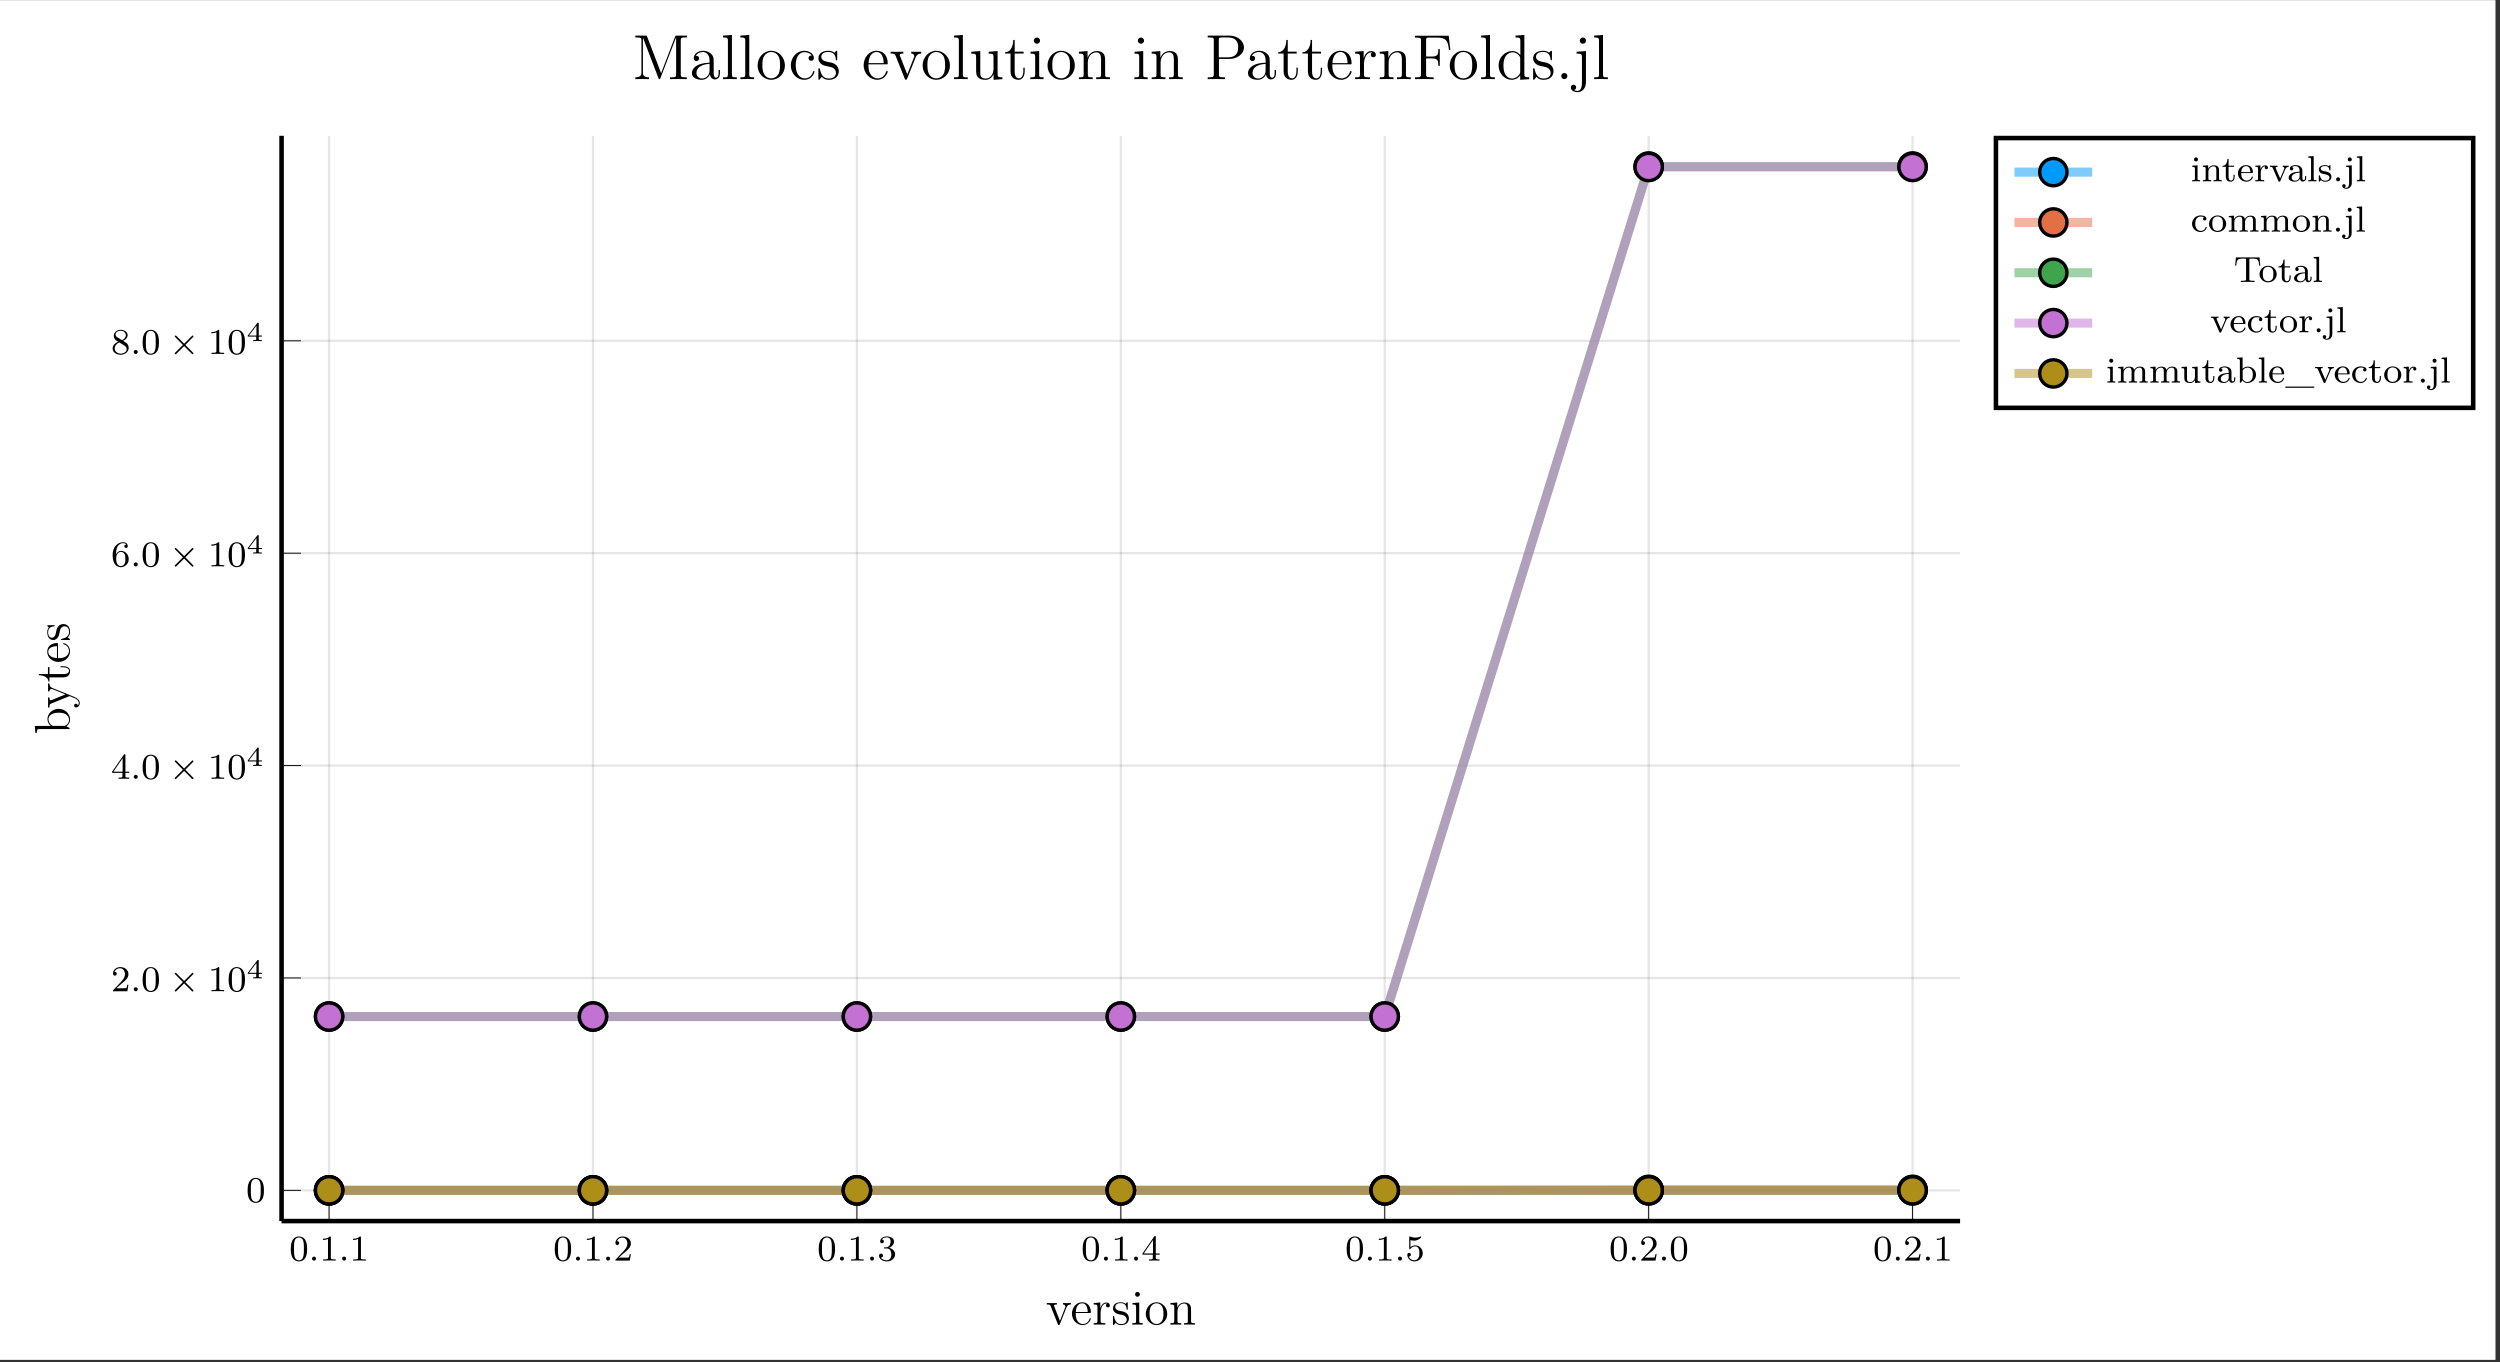 <?xml version="1.0" encoding="UTF-8"?>
<svg xmlns="http://www.w3.org/2000/svg" xmlns:xlink="http://www.w3.org/1999/xlink" width="546.013pt" height="297.518pt" viewBox="0 0 546.013 297.518" version="1.2">
<rect x="0" y="0" width="546.013" height="297.518" fill="#333333" stroke="none"/>
<defs>
<g>
<symbol overflow="visible" id="glyph-1636459569604007-0-0">
<path style="stroke:none;" d=""/>
</symbol>
<symbol overflow="visible" id="glyph-1636459569604007-0-1">
<path style="stroke:none;" d="M 3.891 -2.531 C 3.891 -3.391 3.797 -3.906 3.547 -4.406 C 3.188 -5.109 2.547 -5.281 2.109 -5.281 C 1.109 -5.281 0.734 -4.547 0.625 -4.312 C 0.344 -3.734 0.328 -2.953 0.328 -2.531 C 0.328 -2.016 0.344 -1.203 0.734 -0.578 C 1.094 0.016 1.688 0.172 2.109 0.172 C 2.484 0.172 3.172 0.047 3.578 -0.734 C 3.859 -1.312 3.891 -2.016 3.891 -2.531 Z M 2.109 -0.062 C 1.844 -0.062 1.281 -0.188 1.125 -1.016 C 1.031 -1.469 1.031 -2.219 1.031 -2.625 C 1.031 -3.188 1.031 -3.734 1.125 -4.172 C 1.281 -4.984 1.906 -5.062 2.109 -5.062 C 2.375 -5.062 2.922 -4.938 3.078 -4.203 C 3.188 -3.766 3.188 -3.172 3.188 -2.625 C 3.188 -2.156 3.188 -1.453 3.078 -1 C 2.922 -0.172 2.375 -0.062 2.109 -0.062 Z M 2.109 -0.062 "/>
</symbol>
<symbol overflow="visible" id="glyph-1636459569604007-0-2">
<path style="stroke:none;" d="M 2.5 -5.062 C 2.5 -5.281 2.484 -5.281 2.266 -5.281 C 1.938 -4.969 1.516 -4.781 0.766 -4.781 L 0.766 -4.516 C 0.984 -4.516 1.406 -4.516 1.875 -4.734 L 1.875 -0.656 C 1.875 -0.359 1.844 -0.266 1.094 -0.266 L 0.812 -0.266 L 0.812 0 C 1.141 -0.031 1.828 -0.031 2.172 -0.031 C 2.531 -0.031 3.234 -0.031 3.562 0 L 3.562 -0.266 L 3.281 -0.266 C 2.516 -0.266 2.5 -0.359 2.5 -0.656 Z M 2.5 -5.062 "/>
</symbol>
<symbol overflow="visible" id="glyph-1636459569604007-0-3">
<path style="stroke:none;" d="M 2.25 -1.625 C 2.375 -1.734 2.703 -2 2.828 -2.109 C 3.328 -2.562 3.797 -3 3.797 -3.734 C 3.797 -4.672 3 -5.281 2 -5.281 C 1.047 -5.281 0.422 -4.562 0.422 -3.859 C 0.422 -3.469 0.734 -3.406 0.844 -3.406 C 1.016 -3.406 1.25 -3.531 1.25 -3.828 C 1.25 -4.25 0.859 -4.25 0.766 -4.25 C 1 -4.828 1.531 -5.031 1.922 -5.031 C 2.656 -5.031 3.031 -4.391 3.031 -3.734 C 3.031 -2.906 2.453 -2.297 1.516 -1.344 L 0.516 -0.297 C 0.422 -0.219 0.422 -0.203 0.422 0 L 3.562 0 L 3.797 -1.422 L 3.547 -1.422 C 3.516 -1.266 3.453 -0.859 3.359 -0.719 C 3.312 -0.656 2.719 -0.656 2.578 -0.656 L 1.172 -0.656 Z M 2.25 -1.625 "/>
</symbol>
<symbol overflow="visible" id="glyph-1636459569604007-0-4">
<path style="stroke:none;" d="M 2.016 -2.656 C 2.641 -2.656 3.031 -2.188 3.031 -1.359 C 3.031 -0.359 2.469 -0.078 2.047 -0.078 C 1.609 -0.078 1.016 -0.234 0.734 -0.656 C 1.031 -0.656 1.219 -0.828 1.219 -1.094 C 1.219 -1.359 1.047 -1.531 0.781 -1.531 C 0.578 -1.531 0.344 -1.406 0.344 -1.078 C 0.344 -0.328 1.156 0.172 2.062 0.172 C 3.125 0.172 3.859 -0.562 3.859 -1.359 C 3.859 -2.016 3.344 -2.625 2.531 -2.797 C 3.156 -3.016 3.625 -3.562 3.625 -4.203 C 3.625 -4.828 2.906 -5.281 2.078 -5.281 C 1.234 -5.281 0.594 -4.828 0.594 -4.219 C 0.594 -3.922 0.781 -3.797 1 -3.797 C 1.234 -3.797 1.406 -3.984 1.406 -4.203 C 1.406 -4.5 1.141 -4.609 0.969 -4.625 C 1.297 -5.062 1.922 -5.078 2.062 -5.078 C 2.266 -5.078 2.875 -5.016 2.875 -4.203 C 2.875 -3.641 2.641 -3.312 2.531 -3.188 C 2.297 -2.938 2.109 -2.922 1.625 -2.891 C 1.469 -2.875 1.406 -2.875 1.406 -2.766 C 1.406 -2.656 1.484 -2.656 1.609 -2.656 Z M 2.016 -2.656 "/>
</symbol>
<symbol overflow="visible" id="glyph-1636459569604007-0-5">
<path style="stroke:none;" d="M 3.141 -5.141 C 3.141 -5.312 3.141 -5.375 2.969 -5.375 C 2.859 -5.375 2.859 -5.359 2.781 -5.25 L 0.234 -1.562 L 0.234 -1.297 L 2.484 -1.297 L 2.484 -0.641 C 2.484 -0.344 2.453 -0.266 1.844 -0.266 L 1.656 -0.266 L 1.656 0 C 2.344 -0.031 2.359 -0.031 2.812 -0.031 C 3.266 -0.031 3.281 -0.031 3.953 0 L 3.953 -0.266 L 3.766 -0.266 C 3.156 -0.266 3.141 -0.344 3.141 -0.641 L 3.141 -1.297 L 3.984 -1.297 L 3.984 -1.562 L 3.141 -1.562 Z M 2.531 -4.5 L 2.531 -1.562 L 0.516 -1.562 Z M 2.531 -4.5 "/>
</symbol>
<symbol overflow="visible" id="glyph-1636459569604007-0-6">
<path style="stroke:none;" d="M 1.109 -4.469 C 1.219 -4.438 1.531 -4.359 1.875 -4.359 C 2.859 -4.359 3.469 -5.062 3.469 -5.172 C 3.469 -5.266 3.406 -5.281 3.375 -5.281 C 3.359 -5.281 3.344 -5.281 3.266 -5.25 C 2.953 -5.125 2.594 -5.031 2.156 -5.031 C 1.688 -5.031 1.297 -5.156 1.062 -5.25 C 0.984 -5.281 0.969 -5.281 0.953 -5.281 C 0.844 -5.281 0.844 -5.203 0.844 -5.062 L 0.844 -2.734 C 0.844 -2.578 0.844 -2.484 0.984 -2.484 C 1.047 -2.484 1.062 -2.516 1.109 -2.578 C 1.203 -2.703 1.5 -3.109 2.172 -3.109 C 2.625 -3.109 2.844 -2.75 2.906 -2.594 C 3.047 -2.312 3.062 -1.938 3.062 -1.625 C 3.062 -1.344 3.047 -0.906 2.828 -0.562 C 2.688 -0.312 2.359 -0.078 1.938 -0.078 C 1.422 -0.078 0.922 -0.391 0.734 -0.922 C 0.75 -0.906 0.797 -0.906 0.812 -0.906 C 1.031 -0.906 1.203 -1.047 1.203 -1.297 C 1.203 -1.594 0.984 -1.688 0.812 -1.688 C 0.672 -1.688 0.422 -1.609 0.422 -1.266 C 0.422 -0.562 1.047 0.172 1.953 0.172 C 2.953 0.172 3.797 -0.609 3.797 -1.594 C 3.797 -2.516 3.125 -3.328 2.188 -3.328 C 1.797 -3.328 1.422 -3.203 1.109 -2.938 Z M 1.109 -4.469 "/>
</symbol>
<symbol overflow="visible" id="glyph-1636459569604007-0-7">
<path style="stroke:none;" d="M 1.094 -2.625 C 1.094 -3.297 1.156 -3.875 1.438 -4.359 C 1.672 -4.75 2.078 -5.078 2.578 -5.078 C 2.75 -5.078 3.109 -5.062 3.297 -4.781 C 2.938 -4.766 2.906 -4.5 2.906 -4.406 C 2.906 -4.172 3.078 -4.031 3.281 -4.031 C 3.422 -4.031 3.656 -4.125 3.656 -4.422 C 3.656 -4.906 3.297 -5.281 2.578 -5.281 C 1.469 -5.281 0.344 -4.234 0.344 -2.516 C 0.344 -0.359 1.359 0.172 2.125 0.172 C 2.5 0.172 2.922 0.062 3.281 -0.281 C 3.594 -0.594 3.859 -0.922 3.859 -1.609 C 3.859 -2.656 3.078 -3.391 2.188 -3.391 C 1.625 -3.391 1.281 -3.016 1.094 -2.625 Z M 2.125 -0.078 C 1.703 -0.078 1.438 -0.359 1.312 -0.594 C 1.141 -0.953 1.125 -1.484 1.125 -1.797 C 1.125 -2.578 1.547 -3.172 2.156 -3.172 C 2.562 -3.172 2.797 -2.953 2.953 -2.688 C 3.125 -2.391 3.125 -2.031 3.125 -1.625 C 3.125 -1.219 3.125 -0.859 2.953 -0.578 C 2.75 -0.219 2.469 -0.078 2.125 -0.078 Z M 2.125 -0.078 "/>
</symbol>
<symbol overflow="visible" id="glyph-1636459569604007-0-8">
<path style="stroke:none;" d="M 2.641 -2.875 C 3.078 -3.078 3.625 -3.484 3.625 -4.109 C 3.625 -4.859 2.859 -5.281 2.109 -5.281 C 1.266 -5.281 0.594 -4.703 0.594 -3.953 C 0.594 -3.672 0.688 -3.391 0.891 -3.172 C 1.031 -3 1.062 -2.984 1.547 -2.672 C 0.562 -2.234 0.344 -1.656 0.344 -1.203 C 0.344 -0.328 1.234 0.172 2.094 0.172 C 3.078 0.172 3.859 -0.5 3.859 -1.344 C 3.859 -1.844 3.594 -2.172 3.469 -2.312 C 3.328 -2.438 3.328 -2.438 2.641 -2.875 Z M 1.406 -3.625 C 1.172 -3.75 0.984 -3.984 0.984 -4.266 C 0.984 -4.766 1.531 -5.078 2.094 -5.078 C 2.719 -5.078 3.234 -4.656 3.234 -4.109 C 3.234 -3.641 2.875 -3.25 2.406 -3.016 Z M 1.797 -2.531 C 1.828 -2.516 2.734 -1.953 2.875 -1.875 C 3 -1.797 3.406 -1.547 3.406 -1.062 C 3.406 -0.453 2.766 -0.078 2.109 -0.078 C 1.406 -0.078 0.797 -0.562 0.797 -1.203 C 0.797 -1.812 1.25 -2.281 1.797 -2.531 Z M 1.797 -2.531 "/>
</symbol>
<symbol overflow="visible" id="glyph-1636459569604007-1-0">
<path style="stroke:none;" d=""/>
</symbol>
<symbol overflow="visible" id="glyph-1636459569604007-1-1">
<path style="stroke:none;" d="M 1.609 -0.438 C 1.609 -0.703 1.391 -0.875 1.172 -0.875 C 0.922 -0.875 0.734 -0.672 0.734 -0.453 C 0.734 -0.172 0.953 0 1.172 0 C 1.422 0 1.609 -0.203 1.609 -0.438 Z M 1.609 -0.438 "/>
</symbol>
<symbol overflow="visible" id="glyph-1636459569604007-2-0">
<path style="stroke:none;" d=""/>
</symbol>
<symbol overflow="visible" id="glyph-1636459569604007-2-1">
<path style="stroke:none;" d="M 5.203 -3.656 C 5.312 -3.75 5.328 -3.797 5.328 -3.844 C 5.328 -3.938 5.234 -4.031 5.141 -4.031 C 5.062 -4.031 5.031 -4 4.953 -3.906 L 3.281 -2.25 L 1.609 -3.922 C 1.516 -4.016 1.484 -4.031 1.422 -4.031 C 1.328 -4.031 1.234 -3.953 1.234 -3.844 C 1.234 -3.781 1.266 -3.75 1.359 -3.672 L 3.016 -1.984 L 1.359 -0.328 C 1.25 -0.219 1.234 -0.188 1.234 -0.125 C 1.234 -0.031 1.328 0.062 1.422 0.062 C 1.5 0.062 1.516 0.031 1.609 -0.062 L 3.281 -1.719 L 5.016 0.016 C 5.047 0.031 5.094 0.062 5.141 0.062 C 5.234 0.062 5.328 -0.031 5.328 -0.125 C 5.328 -0.188 5.281 -0.219 5.281 -0.234 C 5.25 -0.281 3.984 -1.547 3.547 -1.984 Z M 5.203 -3.656 "/>
</symbol>
<symbol overflow="visible" id="glyph-1636459569604007-3-0">
<path style="stroke:none;" d=""/>
</symbol>
<symbol overflow="visible" id="glyph-1636459569604007-3-1">
<path style="stroke:none;" d="M 3.359 -0.984 L 3.359 -1.219 L 2.672 -1.219 L 2.672 -3.844 C 2.672 -3.984 2.672 -4.031 2.516 -4.031 C 2.406 -4.031 2.406 -4.016 2.344 -3.938 L 0.281 -1.219 L 0.281 -0.984 L 2.125 -0.984 L 2.125 -0.5 C 2.125 -0.297 2.125 -0.234 1.625 -0.234 L 1.453 -0.234 L 1.453 0 C 1.578 0 2.141 -0.031 2.406 -0.031 C 2.656 -0.031 3.219 0 3.344 0 L 3.344 -0.234 L 3.172 -0.234 C 2.672 -0.234 2.672 -0.297 2.672 -0.5 L 2.672 -0.984 Z M 2.172 -3.375 L 2.172 -1.219 L 0.531 -1.219 Z M 2.172 -3.375 "/>
</symbol>
<symbol overflow="visible" id="glyph-1636459569604007-4-0">
<path style="stroke:none;" d=""/>
</symbol>
<symbol overflow="visible" id="glyph-1636459569604007-4-1">
<path style="stroke:none;" d="M 5.453 -4.391 L 5.453 -4.719 C 5.125 -4.688 4.969 -4.688 4.641 -4.688 L 3.734 -4.719 L 3.734 -4.391 C 4.203 -4.375 4.25 -4.047 4.25 -3.922 C 4.25 -3.828 4.234 -3.766 4.172 -3.641 L 3.062 -0.812 L 1.844 -3.906 C 1.781 -4.062 1.766 -4.062 1.766 -4.109 C 1.766 -4.391 2.188 -4.391 2.391 -4.391 L 2.391 -4.719 C 2.109 -4.688 1.547 -4.688 1.25 -4.688 L 0.203 -4.719 L 0.203 -4.391 C 0.812 -4.391 0.922 -4.359 1.047 -4.016 L 2.609 -0.094 C 2.672 0.047 2.688 0.109 2.828 0.109 C 2.891 0.109 2.969 0.094 3.047 -0.094 L 4.469 -3.672 C 4.562 -3.922 4.75 -4.391 5.453 -4.391 Z M 5.453 -4.391 "/>
</symbol>
<symbol overflow="visible" id="glyph-1636459569604007-4-2">
<path style="stroke:none;" d="M 4.453 -1.297 C 4.453 -1.359 4.391 -1.406 4.328 -1.406 C 4.25 -1.406 4.219 -1.359 4.203 -1.297 C 3.922 -0.375 3.188 -0.125 2.719 -0.125 C 2.266 -0.125 1.156 -0.438 1.156 -2.328 L 1.156 -2.531 L 4.188 -2.531 C 4.422 -2.531 4.453 -2.531 4.453 -2.75 C 4.453 -3.844 3.859 -4.875 2.531 -4.875 C 1.297 -4.875 0.328 -3.75 0.328 -2.391 C 0.328 -0.953 1.438 0.109 2.656 0.109 C 3.953 0.109 4.453 -1.078 4.453 -1.297 Z M 3.766 -2.75 L 1.172 -2.75 C 1.25 -4.469 2.219 -4.656 2.531 -4.656 C 3.703 -4.656 3.766 -3.109 3.766 -2.75 Z M 3.766 -2.75 "/>
</symbol>
<symbol overflow="visible" id="glyph-1636459569604007-4-3">
<path style="stroke:none;" d="M 3.859 -4.188 C 3.859 -4.516 3.562 -4.828 3.094 -4.828 C 2.172 -4.828 1.844 -3.812 1.781 -3.609 L 1.766 -3.609 L 1.766 -4.828 L 0.312 -4.703 L 0.312 -4.391 C 1.047 -4.391 1.141 -4.312 1.141 -3.766 L 1.141 -0.812 C 1.141 -0.312 1.016 -0.312 0.312 -0.312 L 0.312 0 C 0.609 -0.016 1.219 -0.016 1.547 -0.016 C 1.844 -0.016 2.609 -0.016 2.859 0 L 2.859 -0.312 L 2.641 -0.312 C 1.844 -0.312 1.828 -0.438 1.828 -0.828 L 1.828 -2.547 C 1.828 -3.609 2.266 -4.609 3.109 -4.609 C 3.188 -4.609 3.219 -4.609 3.266 -4.594 C 3.172 -4.547 3 -4.484 3 -4.188 C 3 -3.875 3.25 -3.75 3.422 -3.75 C 3.641 -3.75 3.859 -3.891 3.859 -4.188 Z M 3.859 -4.188 "/>
</symbol>
<symbol overflow="visible" id="glyph-1636459569604007-4-4">
<path style="stroke:none;" d="M 3.844 -1.391 C 3.844 -1.984 3.484 -2.328 3.391 -2.422 C 3 -2.766 2.703 -2.828 1.984 -2.969 C 1.656 -3.031 0.859 -3.188 0.859 -3.844 C 0.859 -4.172 1.078 -4.688 2.062 -4.688 C 3.266 -4.688 3.328 -3.656 3.344 -3.328 C 3.359 -3.234 3.438 -3.234 3.469 -3.234 C 3.594 -3.234 3.594 -3.297 3.594 -3.484 L 3.594 -4.625 C 3.594 -4.828 3.594 -4.875 3.484 -4.875 C 3.391 -4.875 3.188 -4.641 3.109 -4.531 C 2.766 -4.812 2.422 -4.875 2.078 -4.875 C 0.75 -4.875 0.359 -4.156 0.359 -3.547 C 0.359 -3.438 0.359 -3.047 0.781 -2.672 C 1.125 -2.359 1.5 -2.281 2 -2.188 C 2.609 -2.062 2.75 -2.031 3.016 -1.812 C 3.219 -1.656 3.359 -1.406 3.359 -1.109 C 3.359 -0.641 3.078 -0.109 2.125 -0.109 C 1.406 -0.109 0.875 -0.531 0.641 -1.625 C 0.594 -1.812 0.578 -1.844 0.578 -1.844 C 0.562 -1.875 0.516 -1.875 0.484 -1.875 C 0.359 -1.875 0.359 -1.828 0.359 -1.625 L 0.359 -0.141 C 0.359 0.047 0.359 0.109 0.469 0.109 C 0.531 0.109 0.531 0.094 0.719 -0.125 C 0.781 -0.203 0.781 -0.234 0.938 -0.406 C 1.359 0.109 1.953 0.109 2.125 0.109 C 3.281 0.109 3.844 -0.531 3.844 -1.391 Z M 3.844 -1.391 "/>
</symbol>
<symbol overflow="visible" id="glyph-1636459569604007-4-5">
<path style="stroke:none;" d="M 2.641 0 L 2.641 -0.312 C 1.922 -0.312 1.875 -0.375 1.875 -0.797 L 1.875 -4.828 L 0.391 -4.703 L 0.391 -4.391 C 1.094 -4.391 1.188 -4.312 1.188 -3.781 L 1.188 -0.812 C 1.188 -0.312 1.078 -0.312 0.359 -0.312 L 0.359 0 C 0.672 -0.016 1.188 -0.016 1.516 -0.016 C 1.625 -0.016 2.266 -0.016 2.641 0 Z M 2.016 -6.609 C 2.016 -6.938 1.766 -7.141 1.5 -7.141 C 1.188 -7.141 0.969 -6.906 0.969 -6.609 C 0.969 -6.328 1.203 -6.078 1.484 -6.078 C 1.812 -6.078 2.016 -6.344 2.016 -6.609 Z M 2.016 -6.609 "/>
</symbol>
<symbol overflow="visible" id="glyph-1636459569604007-4-6">
<path style="stroke:none;" d="M 5.016 -2.344 C 5.016 -3.75 3.953 -4.875 2.672 -4.875 C 1.359 -4.875 0.328 -3.719 0.328 -2.344 C 0.328 -0.938 1.422 0.109 2.672 0.109 C 3.953 0.109 5.016 -0.969 5.016 -2.344 Z M 4.188 -2.438 C 4.188 -2.062 4.188 -1.375 3.906 -0.859 C 3.594 -0.344 3.094 -0.125 2.672 -0.125 C 2.281 -0.125 1.781 -0.312 1.469 -0.844 C 1.172 -1.328 1.156 -1.984 1.156 -2.438 C 1.156 -2.859 1.156 -3.516 1.5 -4.016 C 1.797 -4.484 2.281 -4.656 2.672 -4.656 C 3.094 -4.656 3.547 -4.469 3.844 -4.031 C 4.188 -3.531 4.188 -2.844 4.188 -2.438 Z M 4.188 -2.438 "/>
</symbol>
<symbol overflow="visible" id="glyph-1636459569604007-4-7">
<path style="stroke:none;" d="M 5.703 0 L 5.703 -0.312 C 5.156 -0.312 4.875 -0.312 4.859 -0.641 L 4.859 -2.656 C 4.859 -3.672 4.859 -3.984 4.609 -4.328 C 4.297 -4.75 3.781 -4.828 3.406 -4.828 C 2.344 -4.828 1.938 -3.922 1.844 -3.703 L 1.844 -4.828 L 0.344 -4.703 L 0.344 -4.391 C 1.094 -4.391 1.188 -4.312 1.188 -3.766 L 1.188 -0.812 C 1.188 -0.312 1.062 -0.312 0.344 -0.312 L 0.344 0 C 0.641 -0.016 1.219 -0.016 1.531 -0.016 C 1.844 -0.016 2.438 -0.016 2.719 0 L 2.719 -0.312 C 2.016 -0.312 1.891 -0.312 1.891 -0.812 L 1.891 -2.844 C 1.891 -3.984 2.641 -4.609 3.328 -4.609 C 4 -4.609 4.156 -4.047 4.156 -3.375 L 4.156 -0.812 C 4.156 -0.312 4.031 -0.312 3.328 -0.312 L 3.328 0 C 3.609 -0.016 4.203 -0.016 4.5 -0.016 C 4.828 -0.016 5.406 -0.016 5.703 0 Z M 5.703 0 "/>
</symbol>
<symbol overflow="visible" id="glyph-1636459569604007-5-0">
<path style="stroke:none;" d=""/>
</symbol>
<symbol overflow="visible" id="glyph-1636459569604007-5-1">
<path style="stroke:none;" d="M -2.359 -5.562 C -3.75 -5.562 -4.828 -4.531 -4.828 -3.312 C -4.828 -2.719 -4.547 -2.203 -4.094 -1.828 L -7.594 -1.828 L -7.469 -0.312 L -7.156 -0.312 C -7.156 -1.047 -7.078 -1.141 -6.547 -1.141 L 0 -1.141 L 0 -1.375 L -0.703 -1.766 C -0.312 -2.016 0.109 -2.5 0.109 -3.188 C 0.109 -4.453 -0.953 -5.562 -2.359 -5.562 Z M -2.375 -4.719 C -1.641 -4.719 -1.188 -4.609 -0.781 -4.359 C -0.453 -4.141 -0.109 -3.703 -0.109 -3.156 C -0.109 -2.562 -0.484 -2.172 -0.781 -1.984 C -1.016 -1.844 -1.062 -1.844 -1.25 -1.844 L -3.5 -1.844 C -3.703 -1.844 -3.719 -1.844 -3.891 -1.969 C -4.281 -2.234 -4.609 -2.719 -4.609 -3.25 C -4.609 -3.578 -4.469 -4.719 -2.375 -4.719 Z M -2.375 -4.719 "/>
</symbol>
<symbol overflow="visible" id="glyph-1636459569604007-5-2">
<path style="stroke:none;" d="M -4.391 -5.453 L -4.719 -5.453 C -4.688 -5.125 -4.688 -4.969 -4.688 -4.625 L -4.719 -3.734 L -4.391 -3.734 C -4.375 -4.141 -4.125 -4.25 -3.922 -4.25 C -3.828 -4.25 -3.766 -4.219 -3.656 -4.172 L -0.906 -3.062 L -3.875 -1.844 C -4.031 -1.781 -4.109 -1.781 -4.109 -1.781 C -4.391 -1.781 -4.391 -2.172 -4.391 -2.391 L -4.719 -2.391 C -4.688 -2.094 -4.688 -1.562 -4.688 -1.25 L -4.719 -0.203 L -4.391 -0.203 C -4.391 -0.828 -4.344 -0.922 -4 -1.062 L 0 -2.688 C 1.156 -2.203 1.188 -2.203 1.266 -2.172 C 1.594 -1.984 2.016 -1.688 2.016 -1.188 C 2.016 -0.859 1.812 -0.641 1.812 -0.641 C 1.812 -0.641 1.766 -1.031 1.391 -1.031 C 1.125 -1.031 0.984 -0.812 0.984 -0.625 C 0.984 -0.438 1.094 -0.203 1.406 -0.203 C 1.828 -0.203 2.234 -0.609 2.234 -1.188 C 2.234 -1.797 1.688 -2.25 1 -2.531 L -3.656 -4.422 C -4.391 -4.719 -4.391 -5.234 -4.391 -5.453 Z M -4.391 -5.453 "/>
</symbol>
<symbol overflow="visible" id="glyph-1636459569604007-5-3">
<path style="stroke:none;" d="M -1.359 -3.562 L -1.984 -3.562 L -1.984 -3.328 L -1.375 -3.328 C -0.594 -3.328 -0.125 -3 -0.125 -2.578 C -0.125 -1.844 -1.141 -1.844 -1.328 -1.844 L -4.391 -1.844 L -4.391 -3.375 L -4.719 -3.375 L -4.719 -1.844 L -6.719 -1.844 L -6.719 -1.594 C -5.703 -1.578 -4.641 -1.188 -4.609 -0.203 L -4.391 -0.203 L -4.391 -1.125 L -1.359 -1.125 C -0.141 -1.125 0.109 -1.938 0.109 -2.516 C 0.109 -3.203 -0.562 -3.562 -1.359 -3.562 Z M -1.359 -3.562 "/>
</symbol>
<symbol overflow="visible" id="glyph-1636459569604007-5-4">
<path style="stroke:none;" d="M -1.297 -4.453 C -1.359 -4.453 -1.406 -4.391 -1.406 -4.328 C -1.406 -4.25 -1.359 -4.219 -1.297 -4.203 C -0.375 -3.922 -0.125 -3.188 -0.125 -2.719 C -0.125 -2.266 -0.438 -1.156 -2.328 -1.156 L -2.531 -1.156 L -2.531 -4.188 C -2.531 -4.422 -2.531 -4.453 -2.75 -4.453 C -3.844 -4.453 -4.875 -3.859 -4.875 -2.531 C -4.875 -1.297 -3.75 -0.328 -2.391 -0.328 C -0.953 -0.328 0.109 -1.438 0.109 -2.656 C 0.109 -3.953 -1.078 -4.453 -1.297 -4.453 Z M -2.75 -3.766 L -2.75 -1.172 C -4.469 -1.25 -4.656 -2.219 -4.656 -2.531 C -4.656 -3.703 -3.109 -3.766 -2.75 -3.766 Z M -2.75 -3.766 "/>
</symbol>
<symbol overflow="visible" id="glyph-1636459569604007-5-5">
<path style="stroke:none;" d="M -1.391 -3.844 C -1.984 -3.844 -2.328 -3.484 -2.422 -3.391 C -2.766 -3 -2.828 -2.703 -2.969 -1.984 C -3.031 -1.656 -3.188 -0.859 -3.844 -0.859 C -4.172 -0.859 -4.688 -1.078 -4.688 -2.062 C -4.688 -3.266 -3.656 -3.328 -3.328 -3.344 C -3.234 -3.359 -3.234 -3.438 -3.234 -3.469 C -3.234 -3.594 -3.297 -3.594 -3.484 -3.594 L -4.625 -3.594 C -4.828 -3.594 -4.875 -3.594 -4.875 -3.484 C -4.875 -3.391 -4.641 -3.188 -4.531 -3.109 C -4.812 -2.766 -4.875 -2.422 -4.875 -2.078 C -4.875 -0.75 -4.156 -0.359 -3.547 -0.359 C -3.438 -0.359 -3.047 -0.359 -2.672 -0.781 C -2.359 -1.125 -2.281 -1.5 -2.188 -2 C -2.062 -2.609 -2.031 -2.75 -1.812 -3.016 C -1.656 -3.219 -1.406 -3.359 -1.109 -3.359 C -0.641 -3.359 -0.109 -3.078 -0.109 -2.125 C -0.109 -1.406 -0.531 -0.875 -1.625 -0.641 C -1.812 -0.594 -1.844 -0.578 -1.844 -0.578 C -1.875 -0.562 -1.875 -0.516 -1.875 -0.484 C -1.875 -0.359 -1.828 -0.359 -1.625 -0.359 L -0.141 -0.359 C 0.047 -0.359 0.109 -0.359 0.109 -0.469 C 0.109 -0.531 0.094 -0.531 -0.125 -0.719 C -0.203 -0.781 -0.234 -0.781 -0.406 -0.938 C 0.109 -1.359 0.109 -1.953 0.109 -2.125 C 0.109 -3.281 -0.531 -3.844 -1.391 -3.844 Z M -1.391 -3.844 "/>
</symbol>
<symbol overflow="visible" id="glyph-1636459569604007-6-0">
<path style="stroke:none;" d=""/>
</symbol>
<symbol overflow="visible" id="glyph-1636459569604007-6-1">
<path style="stroke:none;" d="M 11.859 0 L 11.859 -0.406 L 11.578 -0.406 C 10.578 -0.406 10.531 -0.547 10.531 -1.062 L 10.531 -8.453 C 10.531 -8.969 10.578 -9.109 11.578 -9.109 L 11.859 -9.109 L 11.859 -9.516 L 9.703 -9.516 C 9.391 -9.516 9.391 -9.5 9.266 -9.234 L 6.234 -1.312 L 3.203 -9.25 C 3.109 -9.516 3.094 -9.516 2.766 -9.516 L 0.609 -9.516 L 0.609 -9.109 L 0.891 -9.109 C 1.891 -9.109 1.938 -8.969 1.938 -8.453 L 1.938 -1.438 C 1.938 -1.062 1.938 -0.406 0.609 -0.406 L 0.609 0 C 0.969 -0.031 1.719 -0.031 2.109 -0.031 C 2.484 -0.031 3.234 -0.031 3.594 0 L 3.594 -0.406 C 2.266 -0.406 2.266 -1.062 2.266 -1.438 L 2.266 -9.031 L 2.281 -9.031 L 5.641 -0.266 C 5.688 -0.109 5.734 0 5.875 0 C 6 0 6.031 -0.062 6.109 -0.281 L 9.5 -9.109 L 9.516 -9.109 L 9.516 -1.062 C 9.516 -0.547 9.469 -0.406 8.469 -0.406 L 8.188 -0.406 L 8.188 0 C 8.5 -0.031 9.625 -0.031 10.031 -0.031 C 10.422 -0.031 11.547 -0.031 11.859 0 Z M 11.859 0 "/>
</symbol>
<symbol overflow="visible" id="glyph-1636459569604007-6-2">
<path style="stroke:none;" d="M 6.594 -1.234 L 6.594 -2.016 L 6.297 -2.016 L 6.297 -1.234 C 6.297 -0.453 5.953 -0.328 5.766 -0.328 C 5.234 -0.328 5.234 -1.078 5.234 -1.281 L 5.234 -3.719 C 5.234 -4.469 5.234 -5.031 4.625 -5.562 C 4.141 -6.016 3.516 -6.203 2.891 -6.203 C 1.75 -6.203 0.875 -5.453 0.875 -4.547 C 0.875 -4.156 1.141 -3.953 1.469 -3.953 C 1.797 -3.953 2.031 -4.188 2.031 -4.531 C 2.031 -5.094 1.531 -5.094 1.328 -5.094 C 1.641 -5.688 2.312 -5.938 2.875 -5.938 C 3.516 -5.938 4.328 -5.406 4.328 -4.156 L 4.328 -3.594 C 1.531 -3.547 0.469 -2.375 0.469 -1.312 C 0.469 -0.203 1.75 0.141 2.609 0.141 C 3.516 0.141 4.156 -0.422 4.406 -1.078 C 4.469 -0.438 4.906 0.062 5.5 0.062 C 5.797 0.062 6.594 -0.125 6.594 -1.234 Z M 4.328 -1.969 C 4.328 -0.594 3.312 -0.141 2.719 -0.141 C 2.031 -0.141 1.469 -0.641 1.469 -1.312 C 1.469 -3.141 3.828 -3.312 4.328 -3.344 Z M 4.328 -1.969 "/>
</symbol>
<symbol overflow="visible" id="glyph-1636459569604007-6-3">
<path style="stroke:none;" d="M 3.453 0 L 3.453 -0.406 C 2.562 -0.406 2.391 -0.406 2.391 -1.031 L 2.391 -9.656 L 0.453 -9.516 L 0.453 -9.109 C 1.406 -9.109 1.516 -9 1.516 -8.328 L 1.516 -1.031 C 1.516 -0.406 1.359 -0.406 0.453 -0.406 L 0.453 0 C 0.844 -0.031 1.531 -0.031 1.953 -0.031 C 2.359 -0.031 3.062 -0.031 3.453 0 Z M 3.453 0 "/>
</symbol>
<symbol overflow="visible" id="glyph-1636459569604007-6-4">
<path style="stroke:none;" d="M 6.391 -2.984 C 6.391 -4.781 5.031 -6.203 3.406 -6.203 C 1.734 -6.203 0.422 -4.734 0.422 -2.984 C 0.422 -1.203 1.812 0.141 3.391 0.141 C 5.047 0.141 6.391 -1.219 6.391 -2.984 Z M 5.328 -3.109 C 5.328 -2.625 5.328 -1.75 4.969 -1.094 C 4.578 -0.438 3.938 -0.172 3.406 -0.172 C 2.891 -0.172 2.266 -0.391 1.859 -1.078 C 1.484 -1.703 1.469 -2.516 1.469 -3.109 C 1.469 -3.641 1.469 -4.484 1.906 -5.109 C 2.297 -5.703 2.906 -5.938 3.391 -5.938 C 3.938 -5.938 4.531 -5.688 4.906 -5.141 C 5.328 -4.5 5.328 -3.625 5.328 -3.109 Z M 5.328 -3.109 "/>
</symbol>
<symbol overflow="visible" id="glyph-1636459569604007-6-5">
<path style="stroke:none;" d="M 5.656 -1.656 C 5.656 -1.781 5.562 -1.781 5.516 -1.781 C 5.391 -1.781 5.375 -1.734 5.328 -1.578 C 5.031 -0.578 4.281 -0.172 3.516 -0.172 C 2.672 -0.172 1.547 -0.906 1.547 -3.016 C 1.547 -5.328 2.734 -5.906 3.422 -5.906 C 3.953 -5.906 4.719 -5.688 5.047 -5.156 C 4.875 -5.156 4.359 -5.156 4.359 -4.578 C 4.359 -4.25 4.594 -4.016 4.922 -4.016 C 5.25 -4.016 5.516 -4.203 5.516 -4.609 C 5.516 -5.547 4.531 -6.203 3.406 -6.203 C 1.781 -6.203 0.484 -4.766 0.484 -3 C 0.484 -1.219 1.828 0.141 3.391 0.141 C 5.234 0.141 5.656 -1.531 5.656 -1.656 Z M 5.656 -1.656 "/>
</symbol>
<symbol overflow="visible" id="glyph-1636459569604007-6-6">
<path style="stroke:none;" d="M 4.906 -1.766 C 4.906 -2.516 4.438 -2.969 4.312 -3.094 C 3.812 -3.516 3.438 -3.609 2.516 -3.766 C 2.109 -3.859 1.078 -4.047 1.078 -4.891 C 1.078 -5.312 1.375 -5.953 2.625 -5.953 C 4.156 -5.953 4.234 -4.656 4.266 -4.234 C 4.281 -4.125 4.375 -4.125 4.406 -4.125 C 4.562 -4.125 4.562 -4.188 4.562 -4.438 L 4.562 -5.891 C 4.562 -6.141 4.562 -6.203 4.422 -6.203 C 4.312 -6.203 4.047 -5.906 3.953 -5.781 C 3.516 -6.125 3.094 -6.203 2.641 -6.203 C 0.953 -6.203 0.453 -5.297 0.453 -4.531 C 0.453 -4.375 0.453 -3.891 0.984 -3.391 C 1.438 -3 1.906 -2.906 2.547 -2.781 C 3.312 -2.625 3.5 -2.594 3.844 -2.312 C 4.094 -2.109 4.281 -1.797 4.281 -1.406 C 4.281 -0.812 3.922 -0.141 2.703 -0.141 C 1.781 -0.141 1.109 -0.672 0.812 -2.062 C 0.75 -2.312 0.734 -2.344 0.734 -2.344 C 0.703 -2.391 0.656 -2.391 0.609 -2.391 C 0.453 -2.391 0.453 -2.328 0.453 -2.078 L 0.453 -0.188 C 0.453 0.062 0.453 0.141 0.594 0.141 C 0.672 0.141 0.688 0.125 0.922 -0.172 C 0.984 -0.266 0.984 -0.297 1.203 -0.516 C 1.719 0.141 2.484 0.141 2.719 0.141 C 4.172 0.141 4.906 -0.672 4.906 -1.766 Z M 4.906 -1.766 "/>
</symbol>
<symbol overflow="visible" id="glyph-1636459569604007-6-7">
<path style="stroke:none;" d="M 5.672 -1.656 C 5.672 -1.734 5.594 -1.797 5.516 -1.797 C 5.406 -1.797 5.375 -1.719 5.344 -1.656 C 4.984 -0.484 4.047 -0.172 3.469 -0.172 C 2.875 -0.172 1.469 -0.562 1.469 -2.969 L 1.469 -3.234 L 5.328 -3.234 C 5.641 -3.234 5.672 -3.234 5.672 -3.5 C 5.672 -4.906 4.922 -6.203 3.234 -6.203 C 1.641 -6.203 0.422 -4.781 0.422 -3.047 C 0.422 -1.219 1.844 0.141 3.391 0.141 C 5.047 0.141 5.672 -1.359 5.672 -1.656 Z M 4.797 -3.5 L 1.484 -3.5 C 1.594 -5.688 2.828 -5.938 3.219 -5.938 C 4.703 -5.938 4.797 -3.969 4.797 -3.5 Z M 4.797 -3.5 "/>
</symbol>
<symbol overflow="visible" id="glyph-1636459569604007-6-8">
<path style="stroke:none;" d="M 6.938 -5.594 L 6.938 -6 C 6.531 -5.969 6.328 -5.969 5.906 -5.969 L 4.766 -6 L 4.766 -5.594 C 5.344 -5.562 5.422 -5.156 5.422 -5 C 5.422 -4.875 5.391 -4.797 5.312 -4.641 L 3.891 -1.047 L 2.344 -4.969 C 2.266 -5.172 2.25 -5.172 2.25 -5.234 C 2.25 -5.594 2.781 -5.594 3.031 -5.594 L 3.031 -6 C 2.688 -5.969 1.969 -5.969 1.594 -5.969 L 0.25 -6 L 0.25 -5.594 C 1.031 -5.594 1.172 -5.547 1.344 -5.109 L 3.328 -0.125 C 3.391 0.062 3.422 0.141 3.594 0.141 C 3.688 0.141 3.766 0.109 3.875 -0.125 L 5.688 -4.672 C 5.812 -4.984 6.047 -5.578 6.938 -5.594 Z M 6.938 -5.594 "/>
</symbol>
<symbol overflow="visible" id="glyph-1636459569604007-6-9">
<path style="stroke:none;" d="M 7.25 0 L 7.25 -0.406 C 6.312 -0.406 6.188 -0.5 6.188 -1.188 L 6.188 -6.141 L 4.234 -5.984 L 4.234 -5.578 C 5.172 -5.578 5.297 -5.484 5.297 -4.797 L 5.297 -2.312 C 5.297 -1.125 4.656 -0.141 3.625 -0.141 C 2.484 -0.141 2.406 -0.797 2.406 -1.531 L 2.406 -6.141 L 0.453 -5.984 L 0.453 -5.578 C 1.5 -5.578 1.5 -5.547 1.5 -4.297 L 1.5 -2.219 C 1.5 -1.344 1.5 -0.844 1.922 -0.391 C 2.25 -0.031 2.828 0.141 3.531 0.141 C 3.766 0.141 4.219 0.141 4.688 -0.266 C 5.094 -0.578 5.312 -1.109 5.312 -1.109 L 5.312 0.141 Z M 7.25 0 "/>
</symbol>
<symbol overflow="visible" id="glyph-1636459569604007-6-10">
<path style="stroke:none;" d="M 4.531 -1.719 L 4.531 -2.516 L 4.234 -2.516 L 4.234 -1.75 C 4.234 -0.75 3.828 -0.172 3.281 -0.172 C 2.344 -0.172 2.344 -1.469 2.344 -1.703 L 2.344 -5.594 L 4.297 -5.594 L 4.297 -6 L 2.344 -6 L 2.344 -8.562 L 2.031 -8.562 C 2.016 -7.25 1.516 -5.922 0.25 -5.875 L 0.25 -5.594 L 1.438 -5.594 L 1.438 -1.719 C 1.438 -0.188 2.469 0.141 3.203 0.141 C 4.078 0.141 4.531 -0.719 4.531 -1.719 Z M 4.531 -1.719 "/>
</symbol>
<symbol overflow="visible" id="glyph-1636459569604007-6-11">
<path style="stroke:none;" d="M 3.359 0 L 3.359 -0.406 C 2.453 -0.406 2.391 -0.469 2.391 -1.016 L 2.391 -6.141 L 0.5 -5.984 L 0.5 -5.578 C 1.391 -5.578 1.516 -5.5 1.516 -4.812 L 1.516 -1.031 C 1.516 -0.406 1.359 -0.406 0.453 -0.406 L 0.453 0 C 0.844 -0.031 1.516 -0.031 1.922 -0.031 C 2.078 -0.031 2.875 -0.031 3.359 0 Z M 2.578 -8.406 C 2.578 -8.828 2.234 -9.094 1.906 -9.094 C 1.516 -9.094 1.219 -8.781 1.219 -8.406 C 1.219 -8.047 1.531 -7.734 1.891 -7.734 C 2.312 -7.734 2.578 -8.078 2.578 -8.406 Z M 2.578 -8.406 "/>
</symbol>
<symbol overflow="visible" id="glyph-1636459569604007-6-12">
<path style="stroke:none;" d="M 7.25 0 L 7.25 -0.406 C 6.562 -0.406 6.203 -0.406 6.188 -0.828 L 6.188 -3.391 C 6.188 -4.672 6.188 -5.062 5.875 -5.516 C 5.469 -6.062 4.812 -6.141 4.344 -6.141 C 3 -6.141 2.469 -4.984 2.359 -4.703 L 2.344 -4.703 L 2.344 -6.141 L 0.453 -5.984 L 0.453 -5.578 C 1.391 -5.578 1.5 -5.484 1.5 -4.797 L 1.5 -1.031 C 1.5 -0.406 1.344 -0.406 0.453 -0.406 L 0.453 0 C 0.812 -0.031 1.562 -0.031 1.953 -0.031 C 2.359 -0.031 3.109 -0.031 3.469 0 L 3.469 -0.406 C 2.578 -0.406 2.406 -0.406 2.406 -1.031 L 2.406 -3.625 C 2.406 -5.078 3.375 -5.859 4.234 -5.859 C 5.094 -5.859 5.297 -5.156 5.297 -4.297 L 5.297 -1.031 C 5.297 -0.406 5.141 -0.406 4.234 -0.406 L 4.234 0 C 4.594 -0.031 5.344 -0.031 5.734 -0.031 C 6.141 -0.031 6.891 -0.031 7.25 0 Z M 7.25 0 "/>
</symbol>
<symbol overflow="visible" id="glyph-1636459569604007-6-13">
<path style="stroke:none;" d="M 8.5 -6.938 C 8.5 -8.281 7.156 -9.516 5.281 -9.516 L 0.578 -9.516 L 0.578 -9.109 L 0.859 -9.109 C 1.859 -9.109 1.906 -8.969 1.906 -8.453 L 1.906 -1.062 C 1.906 -0.547 1.859 -0.406 0.859 -0.406 L 0.578 -0.406 L 0.578 0 C 0.922 -0.031 2.062 -0.031 2.469 -0.031 C 2.875 -0.031 4.031 -0.031 4.359 0 L 4.359 -0.406 L 4.078 -0.406 C 3.078 -0.406 3.031 -0.547 3.031 -1.062 L 3.031 -4.422 L 5.391 -4.422 C 7.016 -4.422 8.5 -5.531 8.5 -6.938 Z M 7.219 -6.938 C 7.219 -6.344 7.219 -4.766 4.938 -4.766 L 3 -4.766 L 3 -8.547 C 3 -9 3.031 -9.109 3.641 -9.109 L 4.953 -9.109 C 7.219 -9.109 7.219 -7.531 7.219 -6.938 Z M 7.219 -6.938 "/>
</symbol>
<symbol overflow="visible" id="glyph-1636459569604007-6-14">
<path style="stroke:none;" d="M 4.922 -5.328 C 4.922 -5.75 4.531 -6.141 3.938 -6.141 C 2.75 -6.141 2.359 -4.859 2.266 -4.594 L 2.25 -4.594 L 2.25 -6.141 L 0.391 -5.984 L 0.391 -5.578 C 1.344 -5.578 1.453 -5.484 1.453 -4.797 L 1.453 -1.031 C 1.453 -0.406 1.297 -0.406 0.391 -0.406 L 0.391 0 C 0.781 -0.031 1.547 -0.031 1.969 -0.031 C 2.344 -0.031 3.328 -0.031 3.641 0 L 3.641 -0.406 L 3.375 -0.406 C 2.359 -0.406 2.328 -0.562 2.328 -1.062 L 2.328 -3.25 C 2.328 -4.594 2.875 -5.859 3.953 -5.859 C 4.062 -5.859 4.094 -5.859 4.156 -5.844 C 4.031 -5.797 3.812 -5.703 3.812 -5.328 C 3.812 -4.922 4.141 -4.781 4.359 -4.781 C 4.641 -4.781 4.922 -4.953 4.922 -5.328 Z M 4.922 -5.328 "/>
</symbol>
<symbol overflow="visible" id="glyph-1636459569604007-6-15">
<path style="stroke:none;" d="M 8.312 -6.375 L 7.953 -9.484 L 0.578 -9.484 L 0.578 -9.078 L 0.844 -9.078 C 1.859 -9.078 1.891 -8.938 1.891 -8.422 L 1.891 -1.062 C 1.891 -0.547 1.859 -0.406 0.844 -0.406 L 0.578 -0.406 L 0.578 0 C 0.906 -0.031 2.141 -0.031 2.562 -0.031 C 3.047 -0.031 4.281 -0.031 4.672 0 L 4.672 -0.406 L 4.266 -0.406 C 3.047 -0.406 3.016 -0.578 3.016 -1.078 L 3.016 -4.531 L 4.25 -4.531 C 5.562 -4.531 5.688 -4.078 5.688 -2.906 L 6 -2.906 L 6 -6.578 L 5.688 -6.578 C 5.688 -5.406 5.562 -4.938 4.25 -4.938 L 3.016 -4.938 L 3.016 -8.516 C 3.016 -8.984 3.047 -9.078 3.656 -9.078 L 5.406 -9.078 C 7.406 -9.078 7.812 -8.344 8 -6.375 Z M 8.312 -6.375 "/>
</symbol>
<symbol overflow="visible" id="glyph-1636459569604007-6-16">
<path style="stroke:none;" d="M 7.172 0 L 7.172 -0.406 C 6.219 -0.406 6.109 -0.5 6.109 -1.188 L 6.109 -9.656 L 4.172 -9.516 L 4.172 -9.109 C 5.125 -9.109 5.234 -9 5.234 -8.328 L 5.234 -5.25 C 4.938 -5.656 4.344 -6.141 3.5 -6.141 C 1.875 -6.141 0.484 -4.781 0.484 -3 C 0.484 -1.219 1.812 0.141 3.344 0.141 C 4.406 0.141 5.016 -0.562 5.203 -0.828 L 5.203 0.141 Z M 5.203 -1.625 C 5.203 -1.375 5.203 -1.344 5.016 -1.031 C 4.672 -0.547 4.109 -0.141 3.406 -0.141 C 3.047 -0.141 1.547 -0.281 1.547 -2.984 C 1.547 -3.984 1.719 -4.531 2.016 -5 C 2.297 -5.422 2.859 -5.859 3.547 -5.859 C 4.406 -5.859 4.906 -5.234 5.047 -5.016 C 5.203 -4.781 5.203 -4.75 5.203 -4.5 Z M 5.203 -1.625 "/>
</symbol>
<symbol overflow="visible" id="glyph-1636459569604007-6-17">
<path style="stroke:none;" d="M 2.562 -0.688 C 2.562 -1.062 2.234 -1.344 1.891 -1.344 C 1.484 -1.344 1.219 -1.031 1.219 -0.688 C 1.219 -0.266 1.562 0 1.875 0 C 2.25 0 2.562 -0.297 2.562 -0.688 Z M 2.562 -0.688 "/>
</symbol>
<symbol overflow="visible" id="glyph-1636459569604007-6-18">
<path style="stroke:none;" d="M 2.828 0.703 L 2.828 -6.141 L 0.781 -5.984 L 0.781 -5.578 C 1.828 -5.578 1.953 -5.484 1.953 -4.797 L 1.953 0.766 C 1.953 1.531 1.797 2.562 0.984 2.562 C 0.984 2.562 0.531 2.562 0.203 2.359 C 0.578 2.297 0.688 2.031 0.688 1.797 C 0.688 1.469 0.453 1.219 0.109 1.219 C -0.234 1.219 -0.469 1.469 -0.469 1.812 C -0.469 2.484 0.281 2.844 1 2.844 C 2 2.844 2.828 1.984 2.828 0.703 Z M 2.844 -8.406 C 2.844 -8.828 2.5 -9.094 2.172 -9.094 C 1.781 -9.094 1.484 -8.781 1.484 -8.406 C 1.484 -8.047 1.797 -7.734 2.156 -7.734 C 2.578 -7.734 2.844 -8.078 2.844 -8.406 Z M 2.844 -8.406 "/>
</symbol>
<symbol overflow="visible" id="glyph-1636459569604007-7-0">
<path style="stroke:none;" d=""/>
</symbol>
<symbol overflow="visible" id="glyph-1636459569604007-7-1">
<path style="stroke:none;" d="M 2.062 0 L 2.062 -0.266 C 1.547 -0.266 1.516 -0.297 1.516 -0.609 L 1.516 -3.5 L 0.359 -3.422 L 0.359 -3.156 C 0.859 -3.156 0.938 -3.109 0.938 -2.719 L 0.938 -0.625 C 0.938 -0.266 0.844 -0.266 0.328 -0.266 L 0.328 0 C 0.641 -0.031 1.094 -0.031 1.203 -0.031 C 1.312 -0.031 1.797 -0.031 2.062 0 Z M 1.609 -4.781 C 1.609 -5.047 1.406 -5.234 1.172 -5.234 C 0.953 -5.234 0.734 -5.047 0.734 -4.781 C 0.734 -4.562 0.922 -4.344 1.172 -4.344 C 1.422 -4.344 1.609 -4.562 1.609 -4.781 Z M 1.609 -4.781 "/>
</symbol>
<symbol overflow="visible" id="glyph-1636459569604007-7-2">
<path style="stroke:none;" d="M 4.469 0 L 4.469 -0.266 C 3.953 -0.266 3.859 -0.266 3.859 -0.625 L 3.859 -2.406 C 3.859 -3.078 3.562 -3.5 2.734 -3.5 C 1.938 -3.5 1.578 -2.938 1.484 -2.75 L 1.484 -3.5 L 0.328 -3.422 L 0.328 -3.156 C 0.859 -3.156 0.938 -3.109 0.938 -2.719 L 0.938 -0.625 C 0.938 -0.266 0.828 -0.266 0.328 -0.266 L 0.328 0 C 0.672 -0.031 1.016 -0.031 1.234 -0.031 C 1.469 -0.031 1.797 -0.031 2.141 0 L 2.141 -0.266 C 1.625 -0.266 1.531 -0.266 1.531 -0.625 L 1.531 -2.062 C 1.531 -2.891 2.172 -3.281 2.656 -3.281 C 3.141 -3.281 3.266 -2.938 3.266 -2.438 L 3.266 -0.625 C 3.266 -0.266 3.172 -0.266 2.656 -0.266 L 2.656 0 C 3 -0.031 3.344 -0.031 3.562 -0.031 C 3.797 -0.031 4.125 -0.031 4.469 0 Z M 4.469 0 "/>
</symbol>
<symbol overflow="visible" id="glyph-1636459569604007-7-3">
<path style="stroke:none;" d="M 2.812 -1 L 2.812 -1.438 L 2.562 -1.438 L 2.562 -1.016 C 2.562 -0.469 2.312 -0.172 2.016 -0.172 C 1.484 -0.172 1.484 -0.844 1.484 -0.984 L 1.484 -3.172 L 2.672 -3.172 L 2.672 -3.422 L 1.484 -3.422 L 1.484 -4.891 L 1.234 -4.891 C 1.219 -4.172 0.906 -3.406 0.156 -3.391 L 0.156 -3.172 L 0.875 -3.172 L 0.875 -1 C 0.875 -0.062 1.594 0.078 1.953 0.078 C 2.484 0.078 2.812 -0.391 2.812 -1 Z M 2.812 -1 "/>
</symbol>
<symbol overflow="visible" id="glyph-1636459569604007-7-4">
<path style="stroke:none;" d="M 3.5 -0.953 C 3.5 -0.984 3.484 -1.062 3.375 -1.062 C 3.297 -1.062 3.281 -1.016 3.266 -0.969 C 2.969 -0.188 2.297 -0.172 2.141 -0.172 C 1.797 -0.172 1.422 -0.328 1.188 -0.703 C 0.953 -1.062 0.953 -1.578 0.953 -1.812 L 3.281 -1.812 C 3.453 -1.812 3.5 -1.812 3.5 -2 C 3.5 -2.703 3.125 -3.547 2 -3.547 C 1.016 -3.547 0.234 -2.734 0.234 -1.734 C 0.234 -0.719 1.094 0.078 2.094 0.078 C 3.109 0.078 3.5 -0.766 3.5 -0.953 Z M 2.969 -2.016 L 0.953 -2.016 C 1.031 -3.141 1.703 -3.328 2 -3.328 C 2.922 -3.328 2.953 -2.203 2.969 -2.016 Z M 2.969 -2.016 "/>
</symbol>
<symbol overflow="visible" id="glyph-1636459569604007-7-5">
<path style="stroke:none;" d="M 3.047 -3 C 3.047 -3.281 2.797 -3.5 2.453 -3.5 C 1.938 -3.5 1.578 -3.125 1.422 -2.672 L 1.406 -2.672 L 1.406 -3.5 L 0.281 -3.422 L 0.281 -3.156 C 0.812 -3.156 0.875 -3.109 0.875 -2.719 L 0.875 -0.625 C 0.875 -0.266 0.781 -0.266 0.281 -0.266 L 0.281 0 C 0.594 -0.031 1.031 -0.031 1.219 -0.031 C 1.688 -0.031 1.703 -0.031 2.219 0 L 2.219 -0.266 L 2.062 -0.266 C 1.484 -0.266 1.469 -0.344 1.469 -0.641 L 1.469 -1.812 C 1.469 -2.406 1.703 -3.266 2.469 -3.281 C 2.422 -3.25 2.344 -3.188 2.344 -3 C 2.344 -2.766 2.531 -2.641 2.703 -2.641 C 2.891 -2.641 3.047 -2.781 3.047 -3 Z M 3.047 -3 "/>
</symbol>
<symbol overflow="visible" id="glyph-1636459569604007-7-6">
<path style="stroke:none;" d="M 4.281 -3.172 L 4.281 -3.422 C 4 -3.406 3.984 -3.406 3.656 -3.406 C 3.594 -3.406 3.219 -3.406 2.969 -3.422 L 2.969 -3.172 C 3.25 -3.156 3.312 -2.969 3.312 -2.844 C 3.312 -2.766 3.297 -2.719 3.266 -2.641 L 2.406 -0.641 L 1.469 -2.797 C 1.422 -2.906 1.422 -2.969 1.422 -2.969 C 1.422 -3.172 1.703 -3.172 1.844 -3.172 L 1.844 -3.422 C 1.5 -3.406 1.125 -3.406 0.984 -3.406 C 0.812 -3.406 0.422 -3.406 0.172 -3.422 L 0.172 -3.172 C 0.656 -3.172 0.703 -3.125 0.812 -2.844 L 2.016 -0.094 C 2.062 0.031 2.109 0.078 2.234 0.078 C 2.344 0.078 2.391 0.016 2.438 -0.078 L 3.516 -2.609 C 3.719 -3.047 3.984 -3.156 4.281 -3.172 Z M 4.281 -3.172 "/>
</symbol>
<symbol overflow="visible" id="glyph-1636459569604007-7-7">
<path style="stroke:none;" d="M 4.094 -0.719 L 4.094 -1.156 L 3.844 -1.156 L 3.844 -0.719 C 3.844 -0.391 3.719 -0.266 3.562 -0.266 C 3.266 -0.266 3.266 -0.625 3.266 -0.719 L 3.266 -2.375 C 3.266 -3.156 2.5 -3.547 1.781 -3.547 C 1.125 -3.547 0.531 -3.297 0.531 -2.766 C 0.531 -2.531 0.703 -2.391 0.906 -2.391 C 1.125 -2.391 1.281 -2.547 1.281 -2.766 C 1.281 -2.953 1.156 -3.078 0.984 -3.125 C 1.281 -3.328 1.703 -3.328 1.766 -3.328 C 2.219 -3.328 2.656 -3.016 2.656 -2.359 L 2.656 -2.109 C 2.188 -2.094 1.656 -2.062 1.109 -1.844 C 0.406 -1.531 0.266 -1.078 0.266 -0.812 C 0.266 -0.125 1.078 0.078 1.625 0.078 C 2.203 0.078 2.562 -0.25 2.734 -0.562 C 2.781 -0.266 2.984 0.047 3.328 0.047 C 3.406 0.047 4.094 0.016 4.094 -0.719 Z M 2.656 -1.125 C 2.656 -0.344 2 -0.141 1.688 -0.141 C 1.266 -0.141 0.922 -0.422 0.922 -0.797 C 0.922 -1.328 1.422 -1.875 2.656 -1.906 Z M 2.656 -1.125 "/>
</symbol>
<symbol overflow="visible" id="glyph-1636459569604007-7-8">
<path style="stroke:none;" d="M 2.125 0 L 2.125 -0.266 C 1.609 -0.266 1.516 -0.266 1.516 -0.625 L 1.516 -5.516 L 0.328 -5.438 L 0.328 -5.172 C 0.875 -5.172 0.938 -5.109 0.938 -4.719 L 0.938 -0.625 C 0.938 -0.266 0.844 -0.266 0.328 -0.266 L 0.328 0 C 0.641 -0.031 1.094 -0.031 1.219 -0.031 C 1.391 -0.031 1.812 -0.031 2.125 0 Z M 2.125 0 "/>
</symbol>
<symbol overflow="visible" id="glyph-1636459569604007-7-9">
<path style="stroke:none;" d="M 3.047 -1.031 C 3.047 -1.406 2.812 -1.969 1.875 -2.141 C 1.812 -2.156 1.359 -2.234 1.328 -2.234 C 1.078 -2.297 0.703 -2.453 0.703 -2.781 C 0.703 -3.016 0.875 -3.344 1.641 -3.344 C 2.531 -3.344 2.562 -2.703 2.578 -2.469 C 2.594 -2.406 2.641 -2.391 2.703 -2.391 C 2.828 -2.391 2.828 -2.438 2.828 -2.594 L 2.828 -3.344 C 2.828 -3.469 2.828 -3.547 2.734 -3.547 C 2.688 -3.547 2.672 -3.547 2.531 -3.422 C 2.516 -3.406 2.453 -3.344 2.422 -3.344 C 2.422 -3.344 2.406 -3.344 2.359 -3.375 C 2.234 -3.453 2 -3.547 1.641 -3.547 C 0.531 -3.547 0.281 -2.938 0.281 -2.562 C 0.281 -2.156 0.578 -1.938 0.594 -1.906 C 0.922 -1.672 1.094 -1.641 1.625 -1.547 C 2 -1.469 2.609 -1.359 2.609 -0.812 C 2.609 -0.516 2.406 -0.141 1.672 -0.141 C 0.875 -0.141 0.641 -0.766 0.547 -1.188 C 0.516 -1.281 0.5 -1.328 0.406 -1.328 C 0.281 -1.328 0.281 -1.266 0.281 -1.109 L 0.281 -0.125 C 0.281 0 0.281 0.078 0.375 0.078 C 0.422 0.078 0.438 0.078 0.578 -0.078 C 0.625 -0.125 0.703 -0.219 0.75 -0.266 C 1.109 0.062 1.484 0.078 1.688 0.078 C 2.703 0.078 3.047 -0.5 3.047 -1.031 Z M 3.047 -1.031 "/>
</symbol>
<symbol overflow="visible" id="glyph-1636459569604007-7-10">
<path style="stroke:none;" d="M 1.609 -0.438 C 1.609 -0.703 1.406 -0.875 1.172 -0.875 C 0.906 -0.875 0.734 -0.672 0.734 -0.453 C 0.734 -0.172 0.953 0 1.172 0 C 1.438 0 1.609 -0.219 1.609 -0.438 Z M 1.609 -0.438 "/>
</symbol>
<symbol overflow="visible" id="glyph-1636459569604007-7-11">
<path style="stroke:none;" d="M 1.812 0.359 L 1.812 -3.5 L 0.562 -3.422 L 0.562 -3.156 C 1.156 -3.156 1.219 -3.109 1.219 -2.719 L 1.219 0.375 C 1.219 0.594 1.188 1.406 0.641 1.406 C 0.531 1.406 0.344 1.375 0.25 1.328 C 0.297 1.312 0.469 1.203 0.469 0.984 C 0.469 0.766 0.312 0.609 0.094 0.609 C -0.109 0.609 -0.281 0.75 -0.281 1 C -0.281 1.406 0.156 1.625 0.656 1.625 C 1.281 1.625 1.812 1.109 1.812 0.359 Z M 1.812 -4.781 C 1.812 -5.047 1.594 -5.234 1.375 -5.234 C 1.141 -5.234 0.938 -5.047 0.938 -4.781 C 0.938 -4.562 1.109 -4.344 1.375 -4.344 C 1.609 -4.344 1.812 -4.562 1.812 -4.781 Z M 1.812 -4.781 "/>
</symbol>
<symbol overflow="visible" id="glyph-1636459569604007-7-12">
<path style="stroke:none;" d="M 3.5 -0.953 C 3.5 -1.047 3.406 -1.047 3.375 -1.047 C 3.328 -1.047 3.281 -1.047 3.266 -0.969 C 3.203 -0.797 2.984 -0.172 2.188 -0.172 C 1.688 -0.172 0.984 -0.547 0.984 -1.719 C 0.984 -2.875 1.578 -3.297 2.156 -3.297 C 2.234 -3.297 2.641 -3.297 2.922 -3.156 C 2.703 -3.078 2.672 -2.906 2.672 -2.812 C 2.672 -2.594 2.828 -2.438 3.047 -2.438 C 3.25 -2.438 3.422 -2.578 3.422 -2.812 C 3.422 -3.312 2.875 -3.547 2.125 -3.547 C 1.031 -3.547 0.281 -2.672 0.281 -1.719 C 0.281 -0.703 1.109 0.078 2.109 0.078 C 3.234 0.078 3.5 -0.859 3.5 -0.953 Z M 3.5 -0.953 "/>
</symbol>
<symbol overflow="visible" id="glyph-1636459569604007-7-13">
<path style="stroke:none;" d="M 3.984 -1.688 C 3.984 -2.688 3.156 -3.547 2.109 -3.547 C 1.062 -3.547 0.234 -2.688 0.234 -1.688 C 0.234 -0.703 1.094 0.078 2.109 0.078 C 3.141 0.078 3.984 -0.703 3.984 -1.688 Z M 3.266 -1.766 C 3.266 -1.406 3.25 -0.969 3.031 -0.625 C 2.812 -0.312 2.453 -0.172 2.109 -0.172 C 1.672 -0.172 1.344 -0.375 1.172 -0.656 C 0.969 -0.984 0.953 -1.375 0.953 -1.766 C 0.953 -2.062 0.953 -2.547 1.188 -2.891 C 1.406 -3.172 1.734 -3.328 2.109 -3.328 C 2.516 -3.328 2.859 -3.125 3.047 -2.844 C 3.266 -2.516 3.266 -2.078 3.266 -1.766 Z M 3.266 -1.766 "/>
</symbol>
<symbol overflow="visible" id="glyph-1636459569604007-7-14">
<path style="stroke:none;" d="M 6.812 0 L 6.812 -0.266 C 6.312 -0.266 6.219 -0.266 6.219 -0.625 L 6.219 -2.406 C 6.219 -3.047 5.938 -3.5 5.062 -3.5 C 4.328 -3.5 3.969 -3 3.844 -2.781 C 3.703 -3.344 3.25 -3.5 2.734 -3.5 C 1.953 -3.5 1.594 -2.953 1.484 -2.75 L 1.484 -3.5 L 0.328 -3.422 L 0.328 -3.156 C 0.859 -3.156 0.938 -3.109 0.938 -2.719 L 0.938 -0.625 C 0.938 -0.266 0.828 -0.266 0.328 -0.266 L 0.328 0 C 0.672 -0.031 1.016 -0.031 1.234 -0.031 C 1.469 -0.031 1.797 -0.031 2.141 0 L 2.141 -0.266 C 1.625 -0.266 1.531 -0.266 1.531 -0.625 L 1.531 -2.062 C 1.531 -2.891 2.156 -3.281 2.672 -3.281 C 3.188 -3.281 3.266 -2.875 3.266 -2.438 L 3.266 -0.625 C 3.266 -0.266 3.172 -0.266 2.672 -0.266 L 2.672 0 C 3 -0.031 3.359 -0.031 3.578 -0.031 C 3.797 -0.031 4.141 -0.031 4.484 0 L 4.484 -0.266 C 3.969 -0.266 3.875 -0.266 3.875 -0.625 L 3.875 -2.062 C 3.875 -2.891 4.5 -3.281 5 -3.281 C 5.516 -3.281 5.609 -2.875 5.609 -2.438 L 5.609 -0.625 C 5.609 -0.266 5.516 -0.266 5 -0.266 L 5 0 C 5.344 -0.031 5.688 -0.031 5.906 -0.031 C 6.141 -0.031 6.469 -0.031 6.812 0 Z M 6.812 0 "/>
</symbol>
<symbol overflow="visible" id="glyph-1636459569604007-7-15">
<path style="stroke:none;" d="M 5.797 -3.578 L 5.625 -5.375 L 0.469 -5.375 L 0.297 -3.578 L 0.547 -3.578 C 0.656 -4.922 0.844 -5.109 2.062 -5.109 C 2.219 -5.109 2.453 -5.109 2.516 -5.094 C 2.672 -5.062 2.688 -4.984 2.688 -4.781 L 2.688 -0.656 C 2.688 -0.375 2.688 -0.266 1.859 -0.266 L 1.547 -0.266 L 1.547 0 C 1.844 -0.031 2.703 -0.031 3.047 -0.031 C 3.391 -0.031 4.25 -0.031 4.547 0 L 4.547 -0.266 L 4.234 -0.266 C 3.406 -0.266 3.406 -0.375 3.406 -0.656 L 3.406 -4.781 C 3.406 -4.969 3.406 -5.062 3.578 -5.094 C 3.656 -5.109 3.875 -5.109 4.031 -5.109 C 5.25 -5.109 5.438 -4.922 5.547 -3.578 Z M 5.797 -3.578 "/>
</symbol>
<symbol overflow="visible" id="glyph-1636459569604007-7-16">
<path style="stroke:none;" d="M 4.469 0 L 4.469 -0.266 C 3.922 -0.266 3.859 -0.312 3.859 -0.703 L 3.859 -3.5 L 2.656 -3.422 L 2.656 -3.156 C 3.203 -3.156 3.266 -3.109 3.266 -2.719 L 3.266 -1.328 C 3.266 -0.641 2.844 -0.141 2.25 -0.141 C 1.562 -0.141 1.531 -0.484 1.531 -0.875 L 1.531 -3.5 L 0.328 -3.422 L 0.328 -3.156 C 0.938 -3.156 0.938 -3.141 0.938 -2.422 L 0.938 -1.234 C 0.938 -0.656 0.938 0.078 2.203 0.078 C 2.953 0.078 3.234 -0.5 3.281 -0.562 L 3.281 0.078 Z M 4.469 0 "/>
</symbol>
<symbol overflow="visible" id="glyph-1636459569604007-7-17">
<path style="stroke:none;" d="M 4.406 -1.719 C 4.406 -2.719 3.594 -3.5 2.609 -3.5 C 1.984 -3.5 1.594 -3.172 1.469 -3.016 L 1.469 -5.516 L 0.281 -5.438 L 0.281 -5.172 C 0.812 -5.172 0.875 -5.109 0.875 -4.719 L 0.875 0 L 1.125 0 L 1.422 -0.5 C 1.609 -0.219 1.984 0.078 2.516 0.078 C 3.531 0.078 4.406 -0.703 4.406 -1.719 Z M 3.703 -1.719 C 3.703 -1.547 3.703 -0.984 3.406 -0.609 C 3.125 -0.25 2.75 -0.141 2.484 -0.141 C 2.109 -0.141 1.797 -0.344 1.578 -0.656 C 1.484 -0.797 1.484 -0.812 1.484 -0.969 L 1.484 -2.516 C 1.484 -2.672 1.484 -2.688 1.609 -2.828 C 1.844 -3.125 2.219 -3.281 2.562 -3.281 C 2.984 -3.281 3.297 -3.031 3.453 -2.797 C 3.594 -2.578 3.703 -2.312 3.703 -1.719 Z M 3.703 -1.719 "/>
</symbol>
<symbol overflow="visible" id="glyph-1636459569604007-7-18">
<path style="stroke:none;" d="M 6.328 1.125 L 6.328 0.859 L 0 0.859 L 0 1.125 Z M 6.328 1.125 "/>
</symbol>
</g>
<clipPath id="clip-1636459569604007-1">
  <path d="M 0 0.027 L 545.027 0.027 L 545.027 297.008 L 0 297.008 Z M 0 0.027 "/>
</clipPath>
<clipPath id="clip-1636459569604007-2">
  <path d="M 61.496 231 L 428.164 231 L 428.164 266.688 L 61.496 266.688 Z M 61.496 231 "/>
</clipPath>
<clipPath id="clip-1636459569604007-3">
  <path d="M 61.496 29.609 L 428.164 29.609 L 428.164 251 L 61.496 251 Z M 61.496 29.609 "/>
</clipPath>
</defs>
<g id="surface1">
<g clip-path="url(#clip-1636459569604007-1)" clip-rule="nonzero">
<path style=" stroke:none;fill-rule:nonzero;fill:rgb(100%,100%,100%);fill-opacity:1;" d="M 0 297.012 L 0 0.027 L 545.035 0.027 L 545.035 297.012 Z M 0 297.012 "/>
</g>
<path style=" stroke:none;fill-rule:nonzero;fill:rgb(100%,100%,100%);fill-opacity:1;" d="M 61.496 266.688 L 428.164 266.688 L 428.164 29.609 L 61.496 29.609 Z M 61.496 266.688 "/>
<path style="fill:none;stroke-width:0.498;stroke-linecap:butt;stroke-linejoin:miter;stroke:rgb(0%,0%,0%);stroke-opacity:0.1;stroke-miterlimit:10;" d="M 10.395 -0.001 L 10.395 237.506 M 68.152 -0.001 L 68.152 237.506 M 125.908 -0.001 L 125.908 237.506 M 183.669 -0.001 L 183.669 237.506 M 241.425 -0.001 L 241.425 237.506 M 299.182 -0.001 L 299.182 237.506 M 356.938 -0.001 L 356.938 237.506 " transform="matrix(0.998,0,0,-0.998,61.495,266.687)"/>
<path style="fill:none;stroke-width:0.498;stroke-linecap:butt;stroke-linejoin:miter;stroke:rgb(0%,0%,0%);stroke-opacity:0.1;stroke-miterlimit:10;" d="M 0.001 6.722 L 367.332 6.722 M 0.001 53.201 L 367.332 53.201 M 0.001 99.679 L 367.332 99.679 M 0.001 146.158 L 367.332 146.158 M 0.001 192.636 L 367.332 192.636 " transform="matrix(0.998,0,0,-0.998,61.495,266.687)"/>
<path style="fill:none;stroke-width:0.199;stroke-linecap:butt;stroke-linejoin:miter;stroke:rgb(0%,0%,0%);stroke-opacity:1;stroke-miterlimit:10;" d="M 10.395 -0.001 L 10.395 4.253 M 68.152 -0.001 L 68.152 4.253 M 125.908 -0.001 L 125.908 4.253 M 183.669 -0.001 L 183.669 4.253 M 241.425 -0.001 L 241.425 4.253 M 299.182 -0.001 L 299.182 4.253 M 356.938 -0.001 L 356.938 4.253 " transform="matrix(0.998,0,0,-0.998,61.495,266.687)"/>
<path style="fill:none;stroke-width:0.199;stroke-linecap:butt;stroke-linejoin:miter;stroke:rgb(0%,0%,0%);stroke-opacity:1;stroke-miterlimit:10;" d="M 0.001 6.722 L 4.251 6.722 M 0.001 53.201 L 4.251 53.201 M 0.001 99.679 L 4.251 99.679 M 0.001 146.158 L 4.251 146.158 M 0.001 192.636 L 4.251 192.636 " transform="matrix(0.998,0,0,-0.998,61.495,266.687)"/>
<path style="fill:none;stroke-width:0.996;stroke-linecap:butt;stroke-linejoin:miter;stroke:rgb(0%,0%,0%);stroke-opacity:1;stroke-miterlimit:10;" d="M 0.001 -0.001 L 367.332 -0.001 " transform="matrix(0.998,0,0,-0.998,61.495,266.687)"/>
<path style="fill:none;stroke-width:0.996;stroke-linecap:butt;stroke-linejoin:miter;stroke:rgb(0%,0%,0%);stroke-opacity:1;stroke-miterlimit:10;" d="M 0.001 -0.001 L 0.001 237.506 " transform="matrix(0.998,0,0,-0.998,61.495,266.687)"/>
<g style="fill:rgb(0%,0%,0%);fill-opacity:1;">
  <use xlink:href="#glyph-1636459569604007-0-1" x="63.184" y="275.328"/>
</g>
<g style="fill:rgb(0%,0%,0%);fill-opacity:1;">
  <use xlink:href="#glyph-1636459569604007-1-1" x="67.411" y="275.328"/>
</g>
<g style="fill:rgb(0%,0%,0%);fill-opacity:1;">
  <use xlink:href="#glyph-1636459569604007-0-2" x="69.759" y="275.328"/>
</g>
<g style="fill:rgb(0%,0%,0%);fill-opacity:1;">
  <use xlink:href="#glyph-1636459569604007-1-1" x="73.985" y="275.328"/>
</g>
<g style="fill:rgb(0%,0%,0%);fill-opacity:1;">
  <use xlink:href="#glyph-1636459569604007-0-2" x="76.333" y="275.328"/>
</g>
<g style="fill:rgb(0%,0%,0%);fill-opacity:1;">
  <use xlink:href="#glyph-1636459569604007-0-1" x="120.837" y="275.328"/>
</g>
<g style="fill:rgb(0%,0%,0%);fill-opacity:1;">
  <use xlink:href="#glyph-1636459569604007-1-1" x="125.063" y="275.328"/>
</g>
<g style="fill:rgb(0%,0%,0%);fill-opacity:1;">
  <use xlink:href="#glyph-1636459569604007-0-2" x="127.411" y="275.328"/>
</g>
<g style="fill:rgb(0%,0%,0%);fill-opacity:1;">
  <use xlink:href="#glyph-1636459569604007-1-1" x="131.637" y="275.328"/>
</g>
<g style="fill:rgb(0%,0%,0%);fill-opacity:1;">
  <use xlink:href="#glyph-1636459569604007-0-3" x="133.986" y="275.328"/>
</g>
<g style="fill:rgb(0%,0%,0%);fill-opacity:1;">
  <use xlink:href="#glyph-1636459569604007-0-1" x="178.488" y="275.328"/>
</g>
<g style="fill:rgb(0%,0%,0%);fill-opacity:1;">
  <use xlink:href="#glyph-1636459569604007-1-1" x="182.715" y="275.328"/>
</g>
<g style="fill:rgb(0%,0%,0%);fill-opacity:1;">
  <use xlink:href="#glyph-1636459569604007-0-2" x="185.062" y="275.328"/>
</g>
<g style="fill:rgb(0%,0%,0%);fill-opacity:1;">
  <use xlink:href="#glyph-1636459569604007-1-1" x="189.289" y="275.328"/>
</g>
<g style="fill:rgb(0%,0%,0%);fill-opacity:1;">
  <use xlink:href="#glyph-1636459569604007-0-4" x="191.638" y="275.328"/>
</g>
<g style="fill:rgb(0%,0%,0%);fill-opacity:1;">
  <use xlink:href="#glyph-1636459569604007-0-1" x="236.14" y="275.328"/>
</g>
<g style="fill:rgb(0%,0%,0%);fill-opacity:1;">
  <use xlink:href="#glyph-1636459569604007-1-1" x="240.367" y="275.328"/>
</g>
<g style="fill:rgb(0%,0%,0%);fill-opacity:1;">
  <use xlink:href="#glyph-1636459569604007-0-2" x="242.714" y="275.328"/>
</g>
<g style="fill:rgb(0%,0%,0%);fill-opacity:1;">
  <use xlink:href="#glyph-1636459569604007-1-1" x="246.941" y="275.328"/>
</g>
<g style="fill:rgb(0%,0%,0%);fill-opacity:1;">
  <use xlink:href="#glyph-1636459569604007-0-5" x="249.289" y="275.328"/>
</g>
<g style="fill:rgb(0%,0%,0%);fill-opacity:1;">
  <use xlink:href="#glyph-1636459569604007-0-1" x="293.792" y="275.328"/>
</g>
<g style="fill:rgb(0%,0%,0%);fill-opacity:1;">
  <use xlink:href="#glyph-1636459569604007-1-1" x="298.018" y="275.328"/>
</g>
<g style="fill:rgb(0%,0%,0%);fill-opacity:1;">
  <use xlink:href="#glyph-1636459569604007-0-2" x="300.366" y="275.328"/>
</g>
<g style="fill:rgb(0%,0%,0%);fill-opacity:1;">
  <use xlink:href="#glyph-1636459569604007-1-1" x="304.593" y="275.328"/>
</g>
<g style="fill:rgb(0%,0%,0%);fill-opacity:1;">
  <use xlink:href="#glyph-1636459569604007-0-6" x="306.941" y="275.328"/>
</g>
<g style="fill:rgb(0%,0%,0%);fill-opacity:1;">
  <use xlink:href="#glyph-1636459569604007-0-1" x="351.444" y="275.328"/>
</g>
<g style="fill:rgb(0%,0%,0%);fill-opacity:1;">
  <use xlink:href="#glyph-1636459569604007-1-1" x="355.67" y="275.328"/>
</g>
<g style="fill:rgb(0%,0%,0%);fill-opacity:1;">
  <use xlink:href="#glyph-1636459569604007-0-3" x="358.019" y="275.328"/>
</g>
<g style="fill:rgb(0%,0%,0%);fill-opacity:1;">
  <use xlink:href="#glyph-1636459569604007-1-1" x="362.245" y="275.328"/>
</g>
<g style="fill:rgb(0%,0%,0%);fill-opacity:1;">
  <use xlink:href="#glyph-1636459569604007-0-1" x="364.593" y="275.328"/>
</g>
<g style="fill:rgb(0%,0%,0%);fill-opacity:1;">
  <use xlink:href="#glyph-1636459569604007-0-1" x="409.095" y="275.328"/>
</g>
<g style="fill:rgb(0%,0%,0%);fill-opacity:1;">
  <use xlink:href="#glyph-1636459569604007-1-1" x="413.322" y="275.328"/>
</g>
<g style="fill:rgb(0%,0%,0%);fill-opacity:1;">
  <use xlink:href="#glyph-1636459569604007-0-3" x="415.671" y="275.328"/>
</g>
<g style="fill:rgb(0%,0%,0%);fill-opacity:1;">
  <use xlink:href="#glyph-1636459569604007-1-1" x="419.897" y="275.328"/>
</g>
<g style="fill:rgb(0%,0%,0%);fill-opacity:1;">
  <use xlink:href="#glyph-1636459569604007-0-2" x="422.245" y="275.328"/>
</g>
<g style="fill:rgb(0%,0%,0%);fill-opacity:1;">
  <use xlink:href="#glyph-1636459569604007-0-1" x="53.755" y="262.541"/>
</g>
<g style="fill:rgb(0%,0%,0%);fill-opacity:1;">
  <use xlink:href="#glyph-1636459569604007-0-3" x="24.252" y="216.496"/>
</g>
<g style="fill:rgb(0%,0%,0%);fill-opacity:1;">
  <use xlink:href="#glyph-1636459569604007-1-1" x="28.479" y="216.496"/>
</g>
<g style="fill:rgb(0%,0%,0%);fill-opacity:1;">
  <use xlink:href="#glyph-1636459569604007-0-1" x="30.826" y="216.496"/>
</g>
<g style="fill:rgb(0%,0%,0%);fill-opacity:1;">
  <use xlink:href="#glyph-1636459569604007-2-1" x="36.931" y="216.496"/>
</g>
<g style="fill:rgb(0%,0%,0%);fill-opacity:1;">
  <use xlink:href="#glyph-1636459569604007-0-2" x="45.385" y="216.496"/>
  <use xlink:href="#glyph-1636459569604007-0-1" x="49.612" y="216.496"/>
</g>
<g style="fill:rgb(0%,0%,0%);fill-opacity:1;">
  <use xlink:href="#glyph-1636459569604007-3-1" x="53.838" y="213.688"/>
</g>
<g style="fill:rgb(0%,0%,0%);fill-opacity:1;">
  <use xlink:href="#glyph-1636459569604007-0-5" x="24.252" y="170.101"/>
</g>
<g style="fill:rgb(0%,0%,0%);fill-opacity:1;">
  <use xlink:href="#glyph-1636459569604007-1-1" x="28.479" y="170.101"/>
</g>
<g style="fill:rgb(0%,0%,0%);fill-opacity:1;">
  <use xlink:href="#glyph-1636459569604007-0-1" x="30.826" y="170.101"/>
</g>
<g style="fill:rgb(0%,0%,0%);fill-opacity:1;">
  <use xlink:href="#glyph-1636459569604007-2-1" x="36.931" y="170.101"/>
</g>
<g style="fill:rgb(0%,0%,0%);fill-opacity:1;">
  <use xlink:href="#glyph-1636459569604007-0-2" x="45.385" y="170.101"/>
  <use xlink:href="#glyph-1636459569604007-0-1" x="49.612" y="170.101"/>
</g>
<g style="fill:rgb(0%,0%,0%);fill-opacity:1;">
  <use xlink:href="#glyph-1636459569604007-3-1" x="53.838" y="167.293"/>
</g>
<g style="fill:rgb(0%,0%,0%);fill-opacity:1;">
  <use xlink:href="#glyph-1636459569604007-0-7" x="24.252" y="123.707"/>
</g>
<g style="fill:rgb(0%,0%,0%);fill-opacity:1;">
  <use xlink:href="#glyph-1636459569604007-1-1" x="28.479" y="123.707"/>
</g>
<g style="fill:rgb(0%,0%,0%);fill-opacity:1;">
  <use xlink:href="#glyph-1636459569604007-0-1" x="30.826" y="123.707"/>
</g>
<g style="fill:rgb(0%,0%,0%);fill-opacity:1;">
  <use xlink:href="#glyph-1636459569604007-2-1" x="36.931" y="123.707"/>
</g>
<g style="fill:rgb(0%,0%,0%);fill-opacity:1;">
  <use xlink:href="#glyph-1636459569604007-0-2" x="45.385" y="123.707"/>
  <use xlink:href="#glyph-1636459569604007-0-1" x="49.612" y="123.707"/>
</g>
<g style="fill:rgb(0%,0%,0%);fill-opacity:1;">
  <use xlink:href="#glyph-1636459569604007-3-1" x="53.838" y="120.899"/>
</g>
<g style="fill:rgb(0%,0%,0%);fill-opacity:1;">
  <use xlink:href="#glyph-1636459569604007-0-8" x="24.252" y="77.313"/>
</g>
<g style="fill:rgb(0%,0%,0%);fill-opacity:1;">
  <use xlink:href="#glyph-1636459569604007-1-1" x="28.479" y="77.313"/>
</g>
<g style="fill:rgb(0%,0%,0%);fill-opacity:1;">
  <use xlink:href="#glyph-1636459569604007-0-1" x="30.826" y="77.313"/>
</g>
<g style="fill:rgb(0%,0%,0%);fill-opacity:1;">
  <use xlink:href="#glyph-1636459569604007-2-1" x="36.931" y="77.313"/>
</g>
<g style="fill:rgb(0%,0%,0%);fill-opacity:1;">
  <use xlink:href="#glyph-1636459569604007-0-2" x="45.385" y="77.313"/>
  <use xlink:href="#glyph-1636459569604007-0-1" x="49.612" y="77.313"/>
</g>
<g style="fill:rgb(0%,0%,0%);fill-opacity:1;">
  <use xlink:href="#glyph-1636459569604007-3-1" x="53.838" y="74.505"/>
</g>
<path style="fill:none;stroke-width:1.993;stroke-linecap:butt;stroke-linejoin:miter;stroke:rgb(0%,60.559%,97.87%);stroke-opacity:0.5;stroke-miterlimit:10;" d="M 10.395 6.722 L 356.938 6.722 " transform="matrix(0.998,0,0,-0.998,61.495,266.687)"/>
<g clip-path="url(#clip-1636459569604007-2)" clip-rule="nonzero">
<path style="fill:none;stroke-width:1.993;stroke-linecap:butt;stroke-linejoin:miter;stroke:rgb(88.889%,43.559%,27.809%);stroke-opacity:0.5;stroke-miterlimit:10;" d="M 10.395 6.722 L 241.425 6.722 L 299.182 6.832 L 356.938 6.832 " transform="matrix(0.998,0,0,-0.998,61.495,266.687)"/>
</g>
<g clip-path="url(#clip-1636459569604007-3)" clip-rule="nonzero">
<path style="fill:none;stroke-width:1.993;stroke-linecap:butt;stroke-linejoin:miter;stroke:rgb(24.219%,64.33%,30.44%);stroke-opacity:0.5;stroke-miterlimit:10;" d="M 10.395 44.76 L 241.425 44.76 L 299.182 230.783 L 356.938 230.783 " transform="matrix(0.998,0,0,-0.998,61.495,266.687)"/>
<path style="fill:none;stroke-width:1.993;stroke-linecap:butt;stroke-linejoin:miter;stroke:rgb(76.439%,44.409%,82.43%);stroke-opacity:0.5;stroke-miterlimit:10;" d="M 10.395 44.76 L 241.425 44.76 L 299.182 230.673 L 356.938 230.673 " transform="matrix(0.998,0,0,-0.998,61.495,266.687)"/>
</g>
<path style="fill:none;stroke-width:1.993;stroke-linecap:butt;stroke-linejoin:miter;stroke:rgb(67.549%,55.569%,9.419%);stroke-opacity:0.5;stroke-miterlimit:10;" d="M 10.395 6.722 L 356.938 6.722 " transform="matrix(0.998,0,0,-0.998,61.495,266.687)"/>
<path style="fill-rule:nonzero;fill:rgb(0%,60.559%,97.87%);fill-opacity:1;stroke-width:0.747;stroke-linecap:butt;stroke-linejoin:miter;stroke:rgb(0%,0%,0%);stroke-opacity:1;stroke-miterlimit:10;" d="M 13.385 6.722 C 13.385 8.374 12.046 9.712 10.395 9.712 C 8.748 9.712 7.409 8.374 7.409 6.722 C 7.409 5.071 8.748 3.733 10.395 3.733 C 12.046 3.733 13.385 5.071 13.385 6.722 Z M 13.385 6.722 " transform="matrix(0.998,0,0,-0.998,61.495,266.687)"/>
<path style="fill-rule:nonzero;fill:rgb(0%,60.559%,97.87%);fill-opacity:1;stroke-width:0.747;stroke-linecap:butt;stroke-linejoin:miter;stroke:rgb(0%,0%,0%);stroke-opacity:1;stroke-miterlimit:10;" d="M 71.141 6.722 C 71.141 8.374 69.803 9.712 68.152 9.712 C 66.504 9.712 65.166 8.374 65.166 6.722 C 65.166 5.071 66.504 3.733 68.152 3.733 C 69.803 3.733 71.141 5.071 71.141 6.722 Z M 71.141 6.722 " transform="matrix(0.998,0,0,-0.998,61.495,266.687)"/>
<path style="fill-rule:nonzero;fill:rgb(0%,60.559%,97.87%);fill-opacity:1;stroke-width:0.747;stroke-linecap:butt;stroke-linejoin:miter;stroke:rgb(0%,0%,0%);stroke-opacity:1;stroke-miterlimit:10;" d="M 128.898 6.722 C 128.898 8.374 127.56 9.712 125.912 9.712 C 124.261 9.712 122.922 8.374 122.922 6.722 C 122.922 5.071 124.261 3.733 125.912 3.733 C 127.56 3.733 128.898 5.071 128.898 6.722 Z M 128.898 6.722 " transform="matrix(0.998,0,0,-0.998,61.495,266.687)"/>
<path style="fill-rule:nonzero;fill:rgb(0%,60.559%,97.87%);fill-opacity:1;stroke-width:0.747;stroke-linecap:butt;stroke-linejoin:miter;stroke:rgb(0%,0%,0%);stroke-opacity:1;stroke-miterlimit:10;" d="M 186.658 6.722 C 186.658 8.374 185.32 9.712 183.669 9.712 C 182.017 9.712 180.679 8.374 180.679 6.722 C 180.679 5.071 182.017 3.733 183.669 3.733 C 185.32 3.733 186.658 5.071 186.658 6.722 Z M 186.658 6.722 " transform="matrix(0.998,0,0,-0.998,61.495,266.687)"/>
<path style="fill-rule:nonzero;fill:rgb(0%,60.559%,97.87%);fill-opacity:1;stroke-width:0.747;stroke-linecap:butt;stroke-linejoin:miter;stroke:rgb(0%,0%,0%);stroke-opacity:1;stroke-miterlimit:10;" d="M 244.415 6.722 C 244.415 8.374 243.077 9.712 241.425 9.712 C 239.774 9.712 238.435 8.374 238.435 6.722 C 238.435 5.071 239.774 3.733 241.425 3.733 C 243.077 3.733 244.415 5.071 244.415 6.722 Z M 244.415 6.722 " transform="matrix(0.998,0,0,-0.998,61.495,266.687)"/>
<path style="fill-rule:nonzero;fill:rgb(0%,60.559%,97.87%);fill-opacity:1;stroke-width:0.747;stroke-linecap:butt;stroke-linejoin:miter;stroke:rgb(0%,0%,0%);stroke-opacity:1;stroke-miterlimit:10;" d="M 302.171 6.722 C 302.171 8.374 300.833 9.712 299.182 9.712 C 297.53 9.712 296.192 8.374 296.192 6.722 C 296.192 5.071 297.53 3.733 299.182 3.733 C 300.833 3.733 302.171 5.071 302.171 6.722 Z M 302.171 6.722 " transform="matrix(0.998,0,0,-0.998,61.495,266.687)"/>
<path style="fill-rule:nonzero;fill:rgb(0%,60.559%,97.87%);fill-opacity:1;stroke-width:0.747;stroke-linecap:butt;stroke-linejoin:miter;stroke:rgb(0%,0%,0%);stroke-opacity:1;stroke-miterlimit:10;" d="M 359.928 6.722 C 359.928 8.374 358.59 9.712 356.938 9.712 C 355.287 9.712 353.949 8.374 353.949 6.722 C 353.949 5.071 355.287 3.733 356.938 3.733 C 358.59 3.733 359.928 5.071 359.928 6.722 Z M 359.928 6.722 " transform="matrix(0.998,0,0,-0.998,61.495,266.687)"/>
<path style="fill-rule:nonzero;fill:rgb(88.889%,43.559%,27.809%);fill-opacity:1;stroke-width:0.747;stroke-linecap:butt;stroke-linejoin:miter;stroke:rgb(0%,0%,0%);stroke-opacity:1;stroke-miterlimit:10;" d="M 13.385 6.722 C 13.385 8.374 12.046 9.712 10.395 9.712 C 8.748 9.712 7.409 8.374 7.409 6.722 C 7.409 5.071 8.748 3.733 10.395 3.733 C 12.046 3.733 13.385 5.071 13.385 6.722 Z M 13.385 6.722 " transform="matrix(0.998,0,0,-0.998,61.495,266.687)"/>
<path style="fill-rule:nonzero;fill:rgb(88.889%,43.559%,27.809%);fill-opacity:1;stroke-width:0.747;stroke-linecap:butt;stroke-linejoin:miter;stroke:rgb(0%,0%,0%);stroke-opacity:1;stroke-miterlimit:10;" d="M 71.141 6.722 C 71.141 8.374 69.803 9.712 68.152 9.712 C 66.504 9.712 65.166 8.374 65.166 6.722 C 65.166 5.071 66.504 3.733 68.152 3.733 C 69.803 3.733 71.141 5.071 71.141 6.722 Z M 71.141 6.722 " transform="matrix(0.998,0,0,-0.998,61.495,266.687)"/>
<path style="fill-rule:nonzero;fill:rgb(88.889%,43.559%,27.809%);fill-opacity:1;stroke-width:0.747;stroke-linecap:butt;stroke-linejoin:miter;stroke:rgb(0%,0%,0%);stroke-opacity:1;stroke-miterlimit:10;" d="M 128.898 6.722 C 128.898 8.374 127.56 9.712 125.912 9.712 C 124.261 9.712 122.922 8.374 122.922 6.722 C 122.922 5.071 124.261 3.733 125.912 3.733 C 127.56 3.733 128.898 5.071 128.898 6.722 Z M 128.898 6.722 " transform="matrix(0.998,0,0,-0.998,61.495,266.687)"/>
<path style="fill-rule:nonzero;fill:rgb(88.889%,43.559%,27.809%);fill-opacity:1;stroke-width:0.747;stroke-linecap:butt;stroke-linejoin:miter;stroke:rgb(0%,0%,0%);stroke-opacity:1;stroke-miterlimit:10;" d="M 186.658 6.722 C 186.658 8.374 185.32 9.712 183.669 9.712 C 182.017 9.712 180.679 8.374 180.679 6.722 C 180.679 5.071 182.017 3.733 183.669 3.733 C 185.32 3.733 186.658 5.071 186.658 6.722 Z M 186.658 6.722 " transform="matrix(0.998,0,0,-0.998,61.495,266.687)"/>
<path style="fill-rule:nonzero;fill:rgb(88.889%,43.559%,27.809%);fill-opacity:1;stroke-width:0.747;stroke-linecap:butt;stroke-linejoin:miter;stroke:rgb(0%,0%,0%);stroke-opacity:1;stroke-miterlimit:10;" d="M 244.415 6.722 C 244.415 8.374 243.077 9.712 241.425 9.712 C 239.774 9.712 238.435 8.374 238.435 6.722 C 238.435 5.071 239.774 3.733 241.425 3.733 C 243.077 3.733 244.415 5.071 244.415 6.722 Z M 244.415 6.722 " transform="matrix(0.998,0,0,-0.998,61.495,266.687)"/>
<path style="fill-rule:nonzero;fill:rgb(88.889%,43.559%,27.809%);fill-opacity:1;stroke-width:0.747;stroke-linecap:butt;stroke-linejoin:miter;stroke:rgb(0%,0%,0%);stroke-opacity:1;stroke-miterlimit:10;" d="M 302.171 6.832 C 302.171 8.483 300.833 9.822 299.182 9.822 C 297.53 9.822 296.192 8.483 296.192 6.832 C 296.192 5.184 297.53 3.846 299.182 3.846 C 300.833 3.846 302.171 5.184 302.171 6.832 Z M 302.171 6.832 " transform="matrix(0.998,0,0,-0.998,61.495,266.687)"/>
<path style="fill-rule:nonzero;fill:rgb(88.889%,43.559%,27.809%);fill-opacity:1;stroke-width:0.747;stroke-linecap:butt;stroke-linejoin:miter;stroke:rgb(0%,0%,0%);stroke-opacity:1;stroke-miterlimit:10;" d="M 359.928 6.832 C 359.928 8.483 358.59 9.822 356.938 9.822 C 355.287 9.822 353.949 8.483 353.949 6.832 C 353.949 5.184 355.287 3.846 356.938 3.846 C 358.59 3.846 359.928 5.184 359.928 6.832 Z M 359.928 6.832 " transform="matrix(0.998,0,0,-0.998,61.495,266.687)"/>
<path style="fill-rule:nonzero;fill:rgb(24.219%,64.33%,30.44%);fill-opacity:1;stroke-width:0.747;stroke-linecap:butt;stroke-linejoin:miter;stroke:rgb(0%,0%,0%);stroke-opacity:1;stroke-miterlimit:10;" d="M 13.385 44.76 C 13.385 46.411 12.046 47.75 10.395 47.75 C 8.748 47.75 7.409 46.411 7.409 44.76 C 7.409 43.108 8.748 41.77 10.395 41.77 C 12.046 41.77 13.385 43.108 13.385 44.76 Z M 13.385 44.76 " transform="matrix(0.998,0,0,-0.998,61.495,266.687)"/>
<path style="fill-rule:nonzero;fill:rgb(24.219%,64.33%,30.44%);fill-opacity:1;stroke-width:0.747;stroke-linecap:butt;stroke-linejoin:miter;stroke:rgb(0%,0%,0%);stroke-opacity:1;stroke-miterlimit:10;" d="M 71.141 44.76 C 71.141 46.411 69.803 47.75 68.152 47.75 C 66.504 47.75 65.166 46.411 65.166 44.76 C 65.166 43.108 66.504 41.77 68.152 41.77 C 69.803 41.77 71.141 43.108 71.141 44.76 Z M 71.141 44.76 " transform="matrix(0.998,0,0,-0.998,61.495,266.687)"/>
<path style="fill-rule:nonzero;fill:rgb(24.219%,64.33%,30.44%);fill-opacity:1;stroke-width:0.747;stroke-linecap:butt;stroke-linejoin:miter;stroke:rgb(0%,0%,0%);stroke-opacity:1;stroke-miterlimit:10;" d="M 128.898 44.76 C 128.898 46.411 127.56 47.75 125.912 47.75 C 124.261 47.75 122.922 46.411 122.922 44.76 C 122.922 43.108 124.261 41.77 125.912 41.77 C 127.56 41.77 128.898 43.108 128.898 44.76 Z M 128.898 44.76 " transform="matrix(0.998,0,0,-0.998,61.495,266.687)"/>
<path style="fill-rule:nonzero;fill:rgb(24.219%,64.33%,30.44%);fill-opacity:1;stroke-width:0.747;stroke-linecap:butt;stroke-linejoin:miter;stroke:rgb(0%,0%,0%);stroke-opacity:1;stroke-miterlimit:10;" d="M 186.658 44.76 C 186.658 46.411 185.32 47.75 183.669 47.75 C 182.017 47.75 180.679 46.411 180.679 44.76 C 180.679 43.108 182.017 41.77 183.669 41.77 C 185.32 41.77 186.658 43.108 186.658 44.76 Z M 186.658 44.76 " transform="matrix(0.998,0,0,-0.998,61.495,266.687)"/>
<path style="fill-rule:nonzero;fill:rgb(24.219%,64.33%,30.44%);fill-opacity:1;stroke-width:0.747;stroke-linecap:butt;stroke-linejoin:miter;stroke:rgb(0%,0%,0%);stroke-opacity:1;stroke-miterlimit:10;" d="M 244.415 44.76 C 244.415 46.411 243.077 47.75 241.425 47.75 C 239.774 47.75 238.435 46.411 238.435 44.76 C 238.435 43.108 239.774 41.77 241.425 41.77 C 243.077 41.77 244.415 43.108 244.415 44.76 Z M 244.415 44.76 " transform="matrix(0.998,0,0,-0.998,61.495,266.687)"/>
<path style="fill-rule:nonzero;fill:rgb(24.219%,64.33%,30.44%);fill-opacity:1;stroke-width:0.747;stroke-linecap:butt;stroke-linejoin:miter;stroke:rgb(0%,0%,0%);stroke-opacity:1;stroke-miterlimit:10;" d="M 302.171 230.783 C 302.171 232.434 300.833 233.773 299.182 233.773 C 297.53 233.773 296.192 232.434 296.192 230.783 C 296.192 229.135 297.53 227.797 299.182 227.797 C 300.833 227.797 302.171 229.135 302.171 230.783 Z M 302.171 230.783 " transform="matrix(0.998,0,0,-0.998,61.495,266.687)"/>
<path style="fill-rule:nonzero;fill:rgb(24.219%,64.33%,30.44%);fill-opacity:1;stroke-width:0.747;stroke-linecap:butt;stroke-linejoin:miter;stroke:rgb(0%,0%,0%);stroke-opacity:1;stroke-miterlimit:10;" d="M 359.928 230.783 C 359.928 232.434 358.59 233.773 356.938 233.773 C 355.287 233.773 353.949 232.434 353.949 230.783 C 353.949 229.135 355.287 227.797 356.938 227.797 C 358.59 227.797 359.928 229.135 359.928 230.783 Z M 359.928 230.783 " transform="matrix(0.998,0,0,-0.998,61.495,266.687)"/>
<path style="fill-rule:nonzero;fill:rgb(76.439%,44.409%,82.43%);fill-opacity:1;stroke-width:0.747;stroke-linecap:butt;stroke-linejoin:miter;stroke:rgb(0%,0%,0%);stroke-opacity:1;stroke-miterlimit:10;" d="M 13.385 44.76 C 13.385 46.411 12.046 47.75 10.395 47.75 C 8.748 47.75 7.409 46.411 7.409 44.76 C 7.409 43.108 8.748 41.77 10.395 41.77 C 12.046 41.77 13.385 43.108 13.385 44.76 Z M 13.385 44.76 " transform="matrix(0.998,0,0,-0.998,61.495,266.687)"/>
<path style="fill-rule:nonzero;fill:rgb(76.439%,44.409%,82.43%);fill-opacity:1;stroke-width:0.747;stroke-linecap:butt;stroke-linejoin:miter;stroke:rgb(0%,0%,0%);stroke-opacity:1;stroke-miterlimit:10;" d="M 71.141 44.76 C 71.141 46.411 69.803 47.75 68.152 47.75 C 66.504 47.75 65.166 46.411 65.166 44.76 C 65.166 43.108 66.504 41.77 68.152 41.77 C 69.803 41.77 71.141 43.108 71.141 44.76 Z M 71.141 44.76 " transform="matrix(0.998,0,0,-0.998,61.495,266.687)"/>
<path style="fill-rule:nonzero;fill:rgb(76.439%,44.409%,82.43%);fill-opacity:1;stroke-width:0.747;stroke-linecap:butt;stroke-linejoin:miter;stroke:rgb(0%,0%,0%);stroke-opacity:1;stroke-miterlimit:10;" d="M 128.898 44.76 C 128.898 46.411 127.56 47.75 125.912 47.75 C 124.261 47.75 122.922 46.411 122.922 44.76 C 122.922 43.108 124.261 41.77 125.912 41.77 C 127.56 41.77 128.898 43.108 128.898 44.76 Z M 128.898 44.76 " transform="matrix(0.998,0,0,-0.998,61.495,266.687)"/>
<path style="fill-rule:nonzero;fill:rgb(76.439%,44.409%,82.43%);fill-opacity:1;stroke-width:0.747;stroke-linecap:butt;stroke-linejoin:miter;stroke:rgb(0%,0%,0%);stroke-opacity:1;stroke-miterlimit:10;" d="M 186.658 44.76 C 186.658 46.411 185.32 47.75 183.669 47.75 C 182.017 47.75 180.679 46.411 180.679 44.76 C 180.679 43.108 182.017 41.77 183.669 41.77 C 185.32 41.77 186.658 43.108 186.658 44.76 Z M 186.658 44.76 " transform="matrix(0.998,0,0,-0.998,61.495,266.687)"/>
<path style="fill-rule:nonzero;fill:rgb(76.439%,44.409%,82.43%);fill-opacity:1;stroke-width:0.747;stroke-linecap:butt;stroke-linejoin:miter;stroke:rgb(0%,0%,0%);stroke-opacity:1;stroke-miterlimit:10;" d="M 244.415 44.76 C 244.415 46.411 243.077 47.75 241.425 47.75 C 239.774 47.75 238.435 46.411 238.435 44.76 C 238.435 43.108 239.774 41.77 241.425 41.77 C 243.077 41.77 244.415 43.108 244.415 44.76 Z M 244.415 44.76 " transform="matrix(0.998,0,0,-0.998,61.495,266.687)"/>
<path style="fill-rule:nonzero;fill:rgb(76.439%,44.409%,82.43%);fill-opacity:1;stroke-width:0.747;stroke-linecap:butt;stroke-linejoin:miter;stroke:rgb(0%,0%,0%);stroke-opacity:1;stroke-miterlimit:10;" d="M 302.171 230.673 C 302.171 232.325 300.833 233.663 299.182 233.663 C 297.53 233.663 296.192 232.325 296.192 230.673 C 296.192 229.022 297.53 227.684 299.182 227.684 C 300.833 227.684 302.171 229.022 302.171 230.673 Z M 302.171 230.673 " transform="matrix(0.998,0,0,-0.998,61.495,266.687)"/>
<path style="fill-rule:nonzero;fill:rgb(76.439%,44.409%,82.43%);fill-opacity:1;stroke-width:0.747;stroke-linecap:butt;stroke-linejoin:miter;stroke:rgb(0%,0%,0%);stroke-opacity:1;stroke-miterlimit:10;" d="M 359.928 230.673 C 359.928 232.325 358.59 233.663 356.938 233.663 C 355.287 233.663 353.949 232.325 353.949 230.673 C 353.949 229.022 355.287 227.684 356.938 227.684 C 358.59 227.684 359.928 229.022 359.928 230.673 Z M 359.928 230.673 " transform="matrix(0.998,0,0,-0.998,61.495,266.687)"/>
<path style="fill-rule:nonzero;fill:rgb(67.549%,55.569%,9.419%);fill-opacity:1;stroke-width:0.747;stroke-linecap:butt;stroke-linejoin:miter;stroke:rgb(0%,0%,0%);stroke-opacity:1;stroke-miterlimit:10;" d="M 13.385 6.722 C 13.385 8.374 12.046 9.712 10.395 9.712 C 8.748 9.712 7.409 8.374 7.409 6.722 C 7.409 5.071 8.748 3.733 10.395 3.733 C 12.046 3.733 13.385 5.071 13.385 6.722 Z M 13.385 6.722 " transform="matrix(0.998,0,0,-0.998,61.495,266.687)"/>
<path style="fill-rule:nonzero;fill:rgb(67.549%,55.569%,9.419%);fill-opacity:1;stroke-width:0.747;stroke-linecap:butt;stroke-linejoin:miter;stroke:rgb(0%,0%,0%);stroke-opacity:1;stroke-miterlimit:10;" d="M 71.141 6.722 C 71.141 8.374 69.803 9.712 68.152 9.712 C 66.504 9.712 65.166 8.374 65.166 6.722 C 65.166 5.071 66.504 3.733 68.152 3.733 C 69.803 3.733 71.141 5.071 71.141 6.722 Z M 71.141 6.722 " transform="matrix(0.998,0,0,-0.998,61.495,266.687)"/>
<path style="fill-rule:nonzero;fill:rgb(67.549%,55.569%,9.419%);fill-opacity:1;stroke-width:0.747;stroke-linecap:butt;stroke-linejoin:miter;stroke:rgb(0%,0%,0%);stroke-opacity:1;stroke-miterlimit:10;" d="M 128.898 6.722 C 128.898 8.374 127.56 9.712 125.912 9.712 C 124.261 9.712 122.922 8.374 122.922 6.722 C 122.922 5.071 124.261 3.733 125.912 3.733 C 127.56 3.733 128.898 5.071 128.898 6.722 Z M 128.898 6.722 " transform="matrix(0.998,0,0,-0.998,61.495,266.687)"/>
<path style="fill-rule:nonzero;fill:rgb(67.549%,55.569%,9.419%);fill-opacity:1;stroke-width:0.747;stroke-linecap:butt;stroke-linejoin:miter;stroke:rgb(0%,0%,0%);stroke-opacity:1;stroke-miterlimit:10;" d="M 186.658 6.722 C 186.658 8.374 185.32 9.712 183.669 9.712 C 182.017 9.712 180.679 8.374 180.679 6.722 C 180.679 5.071 182.017 3.733 183.669 3.733 C 185.32 3.733 186.658 5.071 186.658 6.722 Z M 186.658 6.722 " transform="matrix(0.998,0,0,-0.998,61.495,266.687)"/>
<path style="fill-rule:nonzero;fill:rgb(67.549%,55.569%,9.419%);fill-opacity:1;stroke-width:0.747;stroke-linecap:butt;stroke-linejoin:miter;stroke:rgb(0%,0%,0%);stroke-opacity:1;stroke-miterlimit:10;" d="M 244.415 6.722 C 244.415 8.374 243.077 9.712 241.425 9.712 C 239.774 9.712 238.435 8.374 238.435 6.722 C 238.435 5.071 239.774 3.733 241.425 3.733 C 243.077 3.733 244.415 5.071 244.415 6.722 Z M 244.415 6.722 " transform="matrix(0.998,0,0,-0.998,61.495,266.687)"/>
<path style="fill-rule:nonzero;fill:rgb(67.549%,55.569%,9.419%);fill-opacity:1;stroke-width:0.747;stroke-linecap:butt;stroke-linejoin:miter;stroke:rgb(0%,0%,0%);stroke-opacity:1;stroke-miterlimit:10;" d="M 302.171 6.722 C 302.171 8.374 300.833 9.712 299.182 9.712 C 297.53 9.712 296.192 8.374 296.192 6.722 C 296.192 5.071 297.53 3.733 299.182 3.733 C 300.833 3.733 302.171 5.071 302.171 6.722 Z M 302.171 6.722 " transform="matrix(0.998,0,0,-0.998,61.495,266.687)"/>
<path style="fill-rule:nonzero;fill:rgb(67.549%,55.569%,9.419%);fill-opacity:1;stroke-width:0.747;stroke-linecap:butt;stroke-linejoin:miter;stroke:rgb(0%,0%,0%);stroke-opacity:1;stroke-miterlimit:10;" d="M 359.928 6.722 C 359.928 8.374 358.59 9.712 356.938 9.712 C 355.287 9.712 353.949 8.374 353.949 6.722 C 353.949 5.071 355.287 3.733 356.938 3.733 C 358.59 3.733 359.928 5.071 359.928 6.722 Z M 359.928 6.722 " transform="matrix(0.998,0,0,-0.998,61.495,266.687)"/>
<g style="fill:rgb(0%,0%,0%);fill-opacity:1;">
  <use xlink:href="#glyph-1636459569604007-4-1" x="228.43" y="289.299"/>
</g>
<g style="fill:rgb(0%,0%,0%);fill-opacity:1;">
  <use xlink:href="#glyph-1636459569604007-4-2" x="233.79" y="289.299"/>
  <use xlink:href="#glyph-1636459569604007-4-3" x="238.549" y="289.299"/>
  <use xlink:href="#glyph-1636459569604007-4-4" x="242.717" y="289.299"/>
  <use xlink:href="#glyph-1636459569604007-4-5" x="246.939" y="289.299"/>
  <use xlink:href="#glyph-1636459569604007-4-6" x="249.915" y="289.299"/>
  <use xlink:href="#glyph-1636459569604007-4-7" x="255.275" y="289.299"/>
</g>
<g style="fill:rgb(0%,0%,0%);fill-opacity:1;">
  <use xlink:href="#glyph-1636459569604007-5-1" x="15.193" y="160.379"/>
</g>
<g style="fill:rgb(0%,0%,0%);fill-opacity:1;">
  <use xlink:href="#glyph-1636459569604007-5-2" x="15.193" y="154.723"/>
  <use xlink:href="#glyph-1636459569604007-5-3" x="15.193" y="149.068"/>
  <use xlink:href="#glyph-1636459569604007-5-4" x="15.193" y="144.9"/>
  <use xlink:href="#glyph-1636459569604007-5-5" x="15.193" y="140.142"/>
</g>
<g style="fill:rgb(0%,0%,0%);fill-opacity:1;">
  <use xlink:href="#glyph-1636459569604007-6-1" x="138.153" y="17.291"/>
  <use xlink:href="#glyph-1636459569604007-6-2" x="150.642" y="17.291"/>
  <use xlink:href="#glyph-1636459569604007-6-3" x="157.464" y="17.291"/>
  <use xlink:href="#glyph-1636459569604007-6-3" x="161.251" y="17.291"/>
  <use xlink:href="#glyph-1636459569604007-6-4" x="165.038" y="17.291"/>
</g>
<g style="fill:rgb(0%,0%,0%);fill-opacity:1;">
  <use xlink:href="#glyph-1636459569604007-6-5" x="172.236" y="17.291"/>
  <use xlink:href="#glyph-1636459569604007-6-6" x="178.292" y="17.291"/>
</g>
<g style="fill:rgb(0%,0%,0%);fill-opacity:1;">
  <use xlink:href="#glyph-1636459569604007-6-7" x="188.205" y="17.291"/>
  <use xlink:href="#glyph-1636459569604007-6-8" x="194.261" y="17.291"/>
</g>
<g style="fill:rgb(0%,0%,0%);fill-opacity:1;">
  <use xlink:href="#glyph-1636459569604007-6-4" x="201.083" y="17.291"/>
  <use xlink:href="#glyph-1636459569604007-6-3" x="207.905" y="17.291"/>
  <use xlink:href="#glyph-1636459569604007-6-9" x="211.692" y="17.291"/>
  <use xlink:href="#glyph-1636459569604007-6-10" x="219.266" y="17.291"/>
  <use xlink:href="#glyph-1636459569604007-6-11" x="224.57" y="17.291"/>
  <use xlink:href="#glyph-1636459569604007-6-4" x="228.357" y="17.291"/>
  <use xlink:href="#glyph-1636459569604007-6-12" x="235.179" y="17.291"/>
</g>
<g style="fill:rgb(0%,0%,0%);fill-opacity:1;">
  <use xlink:href="#glyph-1636459569604007-6-11" x="247.292" y="17.291"/>
  <use xlink:href="#glyph-1636459569604007-6-12" x="251.079" y="17.291"/>
</g>
<g style="fill:rgb(0%,0%,0%);fill-opacity:1;">
  <use xlink:href="#glyph-1636459569604007-6-13" x="263.192" y="17.291"/>
</g>
<g style="fill:rgb(0%,0%,0%);fill-opacity:1;">
  <use xlink:href="#glyph-1636459569604007-6-2" x="272.088" y="17.291"/>
  <use xlink:href="#glyph-1636459569604007-6-10" x="278.91" y="17.291"/>
  <use xlink:href="#glyph-1636459569604007-6-10" x="284.215" y="17.291"/>
  <use xlink:href="#glyph-1636459569604007-6-7" x="289.519" y="17.291"/>
  <use xlink:href="#glyph-1636459569604007-6-14" x="295.575" y="17.291"/>
  <use xlink:href="#glyph-1636459569604007-6-12" x="300.88" y="17.291"/>
  <use xlink:href="#glyph-1636459569604007-6-15" x="308.454" y="17.291"/>
</g>
<g style="fill:rgb(0%,0%,0%);fill-opacity:1;">
  <use xlink:href="#glyph-1636459569604007-6-4" x="316.209" y="17.291"/>
  <use xlink:href="#glyph-1636459569604007-6-3" x="323.031" y="17.291"/>
  <use xlink:href="#glyph-1636459569604007-6-16" x="326.818" y="17.291"/>
  <use xlink:href="#glyph-1636459569604007-6-6" x="334.391" y="17.291"/>
  <use xlink:href="#glyph-1636459569604007-6-17" x="339.765" y="17.291"/>
  <use xlink:href="#glyph-1636459569604007-6-18" x="343.552" y="17.291"/>
  <use xlink:href="#glyph-1636459569604007-6-3" x="347.715" y="17.291"/>
</g>
<path style="fill-rule:nonzero;fill:rgb(100%,100%,100%);fill-opacity:1;stroke-width:0.996;stroke-linecap:butt;stroke-linejoin:miter;stroke:rgb(0%,0%,0%);stroke-opacity:1;stroke-miterlimit:10;" d="M 375.178 177.969 L 479.621 177.969 L 479.621 237.009 L 375.178 237.009 Z M 375.178 177.969 " transform="matrix(0.998,0,0,-0.998,61.495,266.687)"/>
<path style="fill:none;stroke-width:1.993;stroke-linecap:butt;stroke-linejoin:miter;stroke:rgb(0%,60.559%,97.87%);stroke-opacity:0.5;stroke-miterlimit:10;" d="M -0.002 -0.001 L 17.009 -0.001 " transform="matrix(0.998,0,0,-0.998,439.971,37.593)"/>
<path style="fill-rule:nonzero;fill:rgb(0%,60.559%,97.87%);fill-opacity:1;stroke-width:0.747;stroke-linecap:butt;stroke-linejoin:miter;stroke:rgb(0%,0%,0%);stroke-opacity:1;stroke-miterlimit:10;" d="M 11.491 -0.001 C 11.491 1.651 10.153 2.989 8.506 2.989 C 6.854 2.989 5.516 1.651 5.516 -0.001 C 5.516 -1.652 6.854 -2.991 8.506 -2.991 C 10.153 -2.991 11.491 -1.652 11.491 -0.001 Z M 11.491 -0.001 " transform="matrix(0.998,0,0,-0.998,439.971,37.593)"/>
<g style="fill:rgb(0%,0%,0%);fill-opacity:1;">
  <use xlink:href="#glyph-1636459569604007-7-1" x="478.444" y="39.607"/>
  <use xlink:href="#glyph-1636459569604007-7-2" x="480.791" y="39.607"/>
</g>
<g style="fill:rgb(0%,0%,0%);fill-opacity:1;">
  <use xlink:href="#glyph-1636459569604007-7-3" x="485.254" y="39.607"/>
  <use xlink:href="#glyph-1636459569604007-7-4" x="488.54" y="39.607"/>
  <use xlink:href="#glyph-1636459569604007-7-5" x="492.295" y="39.607"/>
  <use xlink:href="#glyph-1636459569604007-7-6" x="495.589" y="39.607"/>
</g>
<g style="fill:rgb(0%,0%,0%);fill-opacity:1;">
  <use xlink:href="#glyph-1636459569604007-7-7" x="499.583" y="39.607"/>
  <use xlink:href="#glyph-1636459569604007-7-8" x="503.807" y="39.607"/>
  <use xlink:href="#glyph-1636459569604007-7-9" x="506.154" y="39.607"/>
  <use xlink:href="#glyph-1636459569604007-7-10" x="509.487" y="39.607"/>
  <use xlink:href="#glyph-1636459569604007-7-11" x="511.834" y="39.607"/>
  <use xlink:href="#glyph-1636459569604007-7-8" x="514.42" y="39.607"/>
</g>
<path style="fill:none;stroke-width:1.993;stroke-linecap:butt;stroke-linejoin:miter;stroke:rgb(88.889%,43.559%,27.809%);stroke-opacity:0.5;stroke-miterlimit:10;" d="M -0.002 -0.002 L 17.009 -0.002 " transform="matrix(0.998,0,0,-0.998,439.971,48.584)"/>
<path style="fill-rule:nonzero;fill:rgb(88.889%,43.559%,27.809%);fill-opacity:1;stroke-width:0.747;stroke-linecap:butt;stroke-linejoin:miter;stroke:rgb(0%,0%,0%);stroke-opacity:1;stroke-miterlimit:10;" d="M 11.491 -0.002 C 11.491 1.65 10.153 2.988 8.506 2.988 C 6.854 2.988 5.516 1.65 5.516 -0.002 C 5.516 -1.649 6.854 -2.988 8.506 -2.988 C 10.153 -2.988 11.491 -1.649 11.491 -0.002 Z M 11.491 -0.002 " transform="matrix(0.998,0,0,-0.998,439.971,48.584)"/>
<g style="fill:rgb(0%,0%,0%);fill-opacity:1;">
  <use xlink:href="#glyph-1636459569604007-7-12" x="478.472" y="50.598"/>
  <use xlink:href="#glyph-1636459569604007-7-13" x="482.227" y="50.598"/>
  <use xlink:href="#glyph-1636459569604007-7-14" x="486.452" y="50.598"/>
  <use xlink:href="#glyph-1636459569604007-7-14" x="493.493" y="50.598"/>
  <use xlink:href="#glyph-1636459569604007-7-13" x="500.533" y="50.598"/>
  <use xlink:href="#glyph-1636459569604007-7-2" x="504.758" y="50.598"/>
  <use xlink:href="#glyph-1636459569604007-7-10" x="509.452" y="50.598"/>
  <use xlink:href="#glyph-1636459569604007-7-11" x="511.799" y="50.598"/>
  <use xlink:href="#glyph-1636459569604007-7-8" x="514.384" y="50.598"/>
</g>
<path style="fill:none;stroke-width:1.993;stroke-linecap:butt;stroke-linejoin:miter;stroke:rgb(24.219%,64.33%,30.44%);stroke-opacity:0.5;stroke-miterlimit:10;" d="M -0.002 -0 L 17.009 -0 " transform="matrix(0.998,0,0,-0.998,439.971,59.574)"/>
<path style="fill-rule:nonzero;fill:rgb(24.219%,64.33%,30.44%);fill-opacity:1;stroke-width:0.747;stroke-linecap:butt;stroke-linejoin:miter;stroke:rgb(0%,0%,0%);stroke-opacity:1;stroke-miterlimit:10;" d="M 11.491 -0 C 11.491 1.651 10.153 2.99 8.506 2.99 C 6.854 2.99 5.516 1.651 5.516 -0 C 5.516 -1.651 6.854 -2.99 8.506 -2.99 C 10.153 -2.99 11.491 -1.651 11.491 -0 Z M 11.491 -0 " transform="matrix(0.998,0,0,-0.998,439.971,59.574)"/>
<g style="fill:rgb(0%,0%,0%);fill-opacity:1;">
  <use xlink:href="#glyph-1636459569604007-7-15" x="487.864" y="61.59"/>
</g>
<g style="fill:rgb(0%,0%,0%);fill-opacity:1;">
  <use xlink:href="#glyph-1636459569604007-7-13" x="493.258" y="61.59"/>
  <use xlink:href="#glyph-1636459569604007-7-3" x="497.483" y="61.59"/>
  <use xlink:href="#glyph-1636459569604007-7-7" x="500.768" y="61.59"/>
  <use xlink:href="#glyph-1636459569604007-7-8" x="504.993" y="61.59"/>
</g>
<path style="fill:none;stroke-width:1.993;stroke-linecap:butt;stroke-linejoin:miter;stroke:rgb(76.439%,44.409%,82.43%);stroke-opacity:0.5;stroke-miterlimit:10;" d="M -0.002 -0.001 L 17.009 -0.001 " transform="matrix(0.998,0,0,-0.998,439.971,70.565)"/>
<path style="fill-rule:nonzero;fill:rgb(76.439%,44.409%,82.43%);fill-opacity:1;stroke-width:0.747;stroke-linecap:butt;stroke-linejoin:miter;stroke:rgb(0%,0%,0%);stroke-opacity:1;stroke-miterlimit:10;" d="M 11.491 -0.001 C 11.491 1.65 10.153 2.989 8.506 2.989 C 6.854 2.989 5.516 1.65 5.516 -0.001 C 5.516 -1.652 6.854 -2.987 8.506 -2.987 C 10.153 -2.987 11.491 -1.652 11.491 -0.001 Z M 11.491 -0.001 " transform="matrix(0.998,0,0,-0.998,439.971,70.565)"/>
<g style="fill:rgb(0%,0%,0%);fill-opacity:1;">
  <use xlink:href="#glyph-1636459569604007-7-6" x="482.693" y="72.58"/>
</g>
<g style="fill:rgb(0%,0%,0%);fill-opacity:1;">
  <use xlink:href="#glyph-1636459569604007-7-4" x="486.918" y="72.58"/>
  <use xlink:href="#glyph-1636459569604007-7-12" x="490.673" y="72.58"/>
  <use xlink:href="#glyph-1636459569604007-7-3" x="494.428" y="72.58"/>
  <use xlink:href="#glyph-1636459569604007-7-13" x="497.714" y="72.58"/>
  <use xlink:href="#glyph-1636459569604007-7-5" x="501.938" y="72.58"/>
  <use xlink:href="#glyph-1636459569604007-7-10" x="505.232" y="72.58"/>
  <use xlink:href="#glyph-1636459569604007-7-11" x="507.579" y="72.58"/>
  <use xlink:href="#glyph-1636459569604007-7-8" x="510.165" y="72.58"/>
</g>
<path style="fill:none;stroke-width:1.993;stroke-linecap:butt;stroke-linejoin:miter;stroke:rgb(67.549%,55.569%,9.419%);stroke-opacity:0.5;stroke-miterlimit:10;" d="M -0.002 0.002 L 17.009 0.002 " transform="matrix(0.998,0,0,-0.998,439.971,81.556)"/>
<path style="fill-rule:nonzero;fill:rgb(67.549%,55.569%,9.419%);fill-opacity:1;stroke-width:0.747;stroke-linecap:butt;stroke-linejoin:miter;stroke:rgb(0%,0%,0%);stroke-opacity:1;stroke-miterlimit:10;" d="M 11.491 0.002 C 11.491 1.649 10.153 2.988 8.506 2.988 C 6.854 2.988 5.516 1.649 5.516 0.002 C 5.516 -1.65 6.854 -2.988 8.506 -2.988 C 10.153 -2.988 11.491 -1.65 11.491 0.002 Z M 11.491 0.002 " transform="matrix(0.998,0,0,-0.998,439.971,81.556)"/>
<g style="fill:rgb(0%,0%,0%);fill-opacity:1;">
  <use xlink:href="#glyph-1636459569604007-7-1" x="459.932" y="83.571"/>
  <use xlink:href="#glyph-1636459569604007-7-14" x="462.279" y="83.571"/>
  <use xlink:href="#glyph-1636459569604007-7-14" x="469.319" y="83.571"/>
</g>
<g style="fill:rgb(0%,0%,0%);fill-opacity:1;">
  <use xlink:href="#glyph-1636459569604007-7-16" x="476.122" y="83.571"/>
  <use xlink:href="#glyph-1636459569604007-7-3" x="480.815" y="83.571"/>
  <use xlink:href="#glyph-1636459569604007-7-7" x="484.101" y="83.571"/>
  <use xlink:href="#glyph-1636459569604007-7-17" x="488.326" y="83.571"/>
  <use xlink:href="#glyph-1636459569604007-7-8" x="493.019" y="83.571"/>
  <use xlink:href="#glyph-1636459569604007-7-4" x="495.366" y="83.571"/>
  <use xlink:href="#glyph-1636459569604007-7-18" x="499.122" y="83.571"/>
  <use xlink:href="#glyph-1636459569604007-7-6" x="505.454" y="83.571"/>
</g>
<g style="fill:rgb(0%,0%,0%);fill-opacity:1;">
  <use xlink:href="#glyph-1636459569604007-7-4" x="509.679" y="83.571"/>
  <use xlink:href="#glyph-1636459569604007-7-12" x="513.434" y="83.571"/>
  <use xlink:href="#glyph-1636459569604007-7-3" x="517.189" y="83.571"/>
  <use xlink:href="#glyph-1636459569604007-7-13" x="520.475" y="83.571"/>
  <use xlink:href="#glyph-1636459569604007-7-5" x="524.699" y="83.571"/>
  <use xlink:href="#glyph-1636459569604007-7-10" x="527.993" y="83.571"/>
  <use xlink:href="#glyph-1636459569604007-7-11" x="530.34" y="83.571"/>
  <use xlink:href="#glyph-1636459569604007-7-8" x="532.925" y="83.571"/>
</g>
</g>
</svg>

